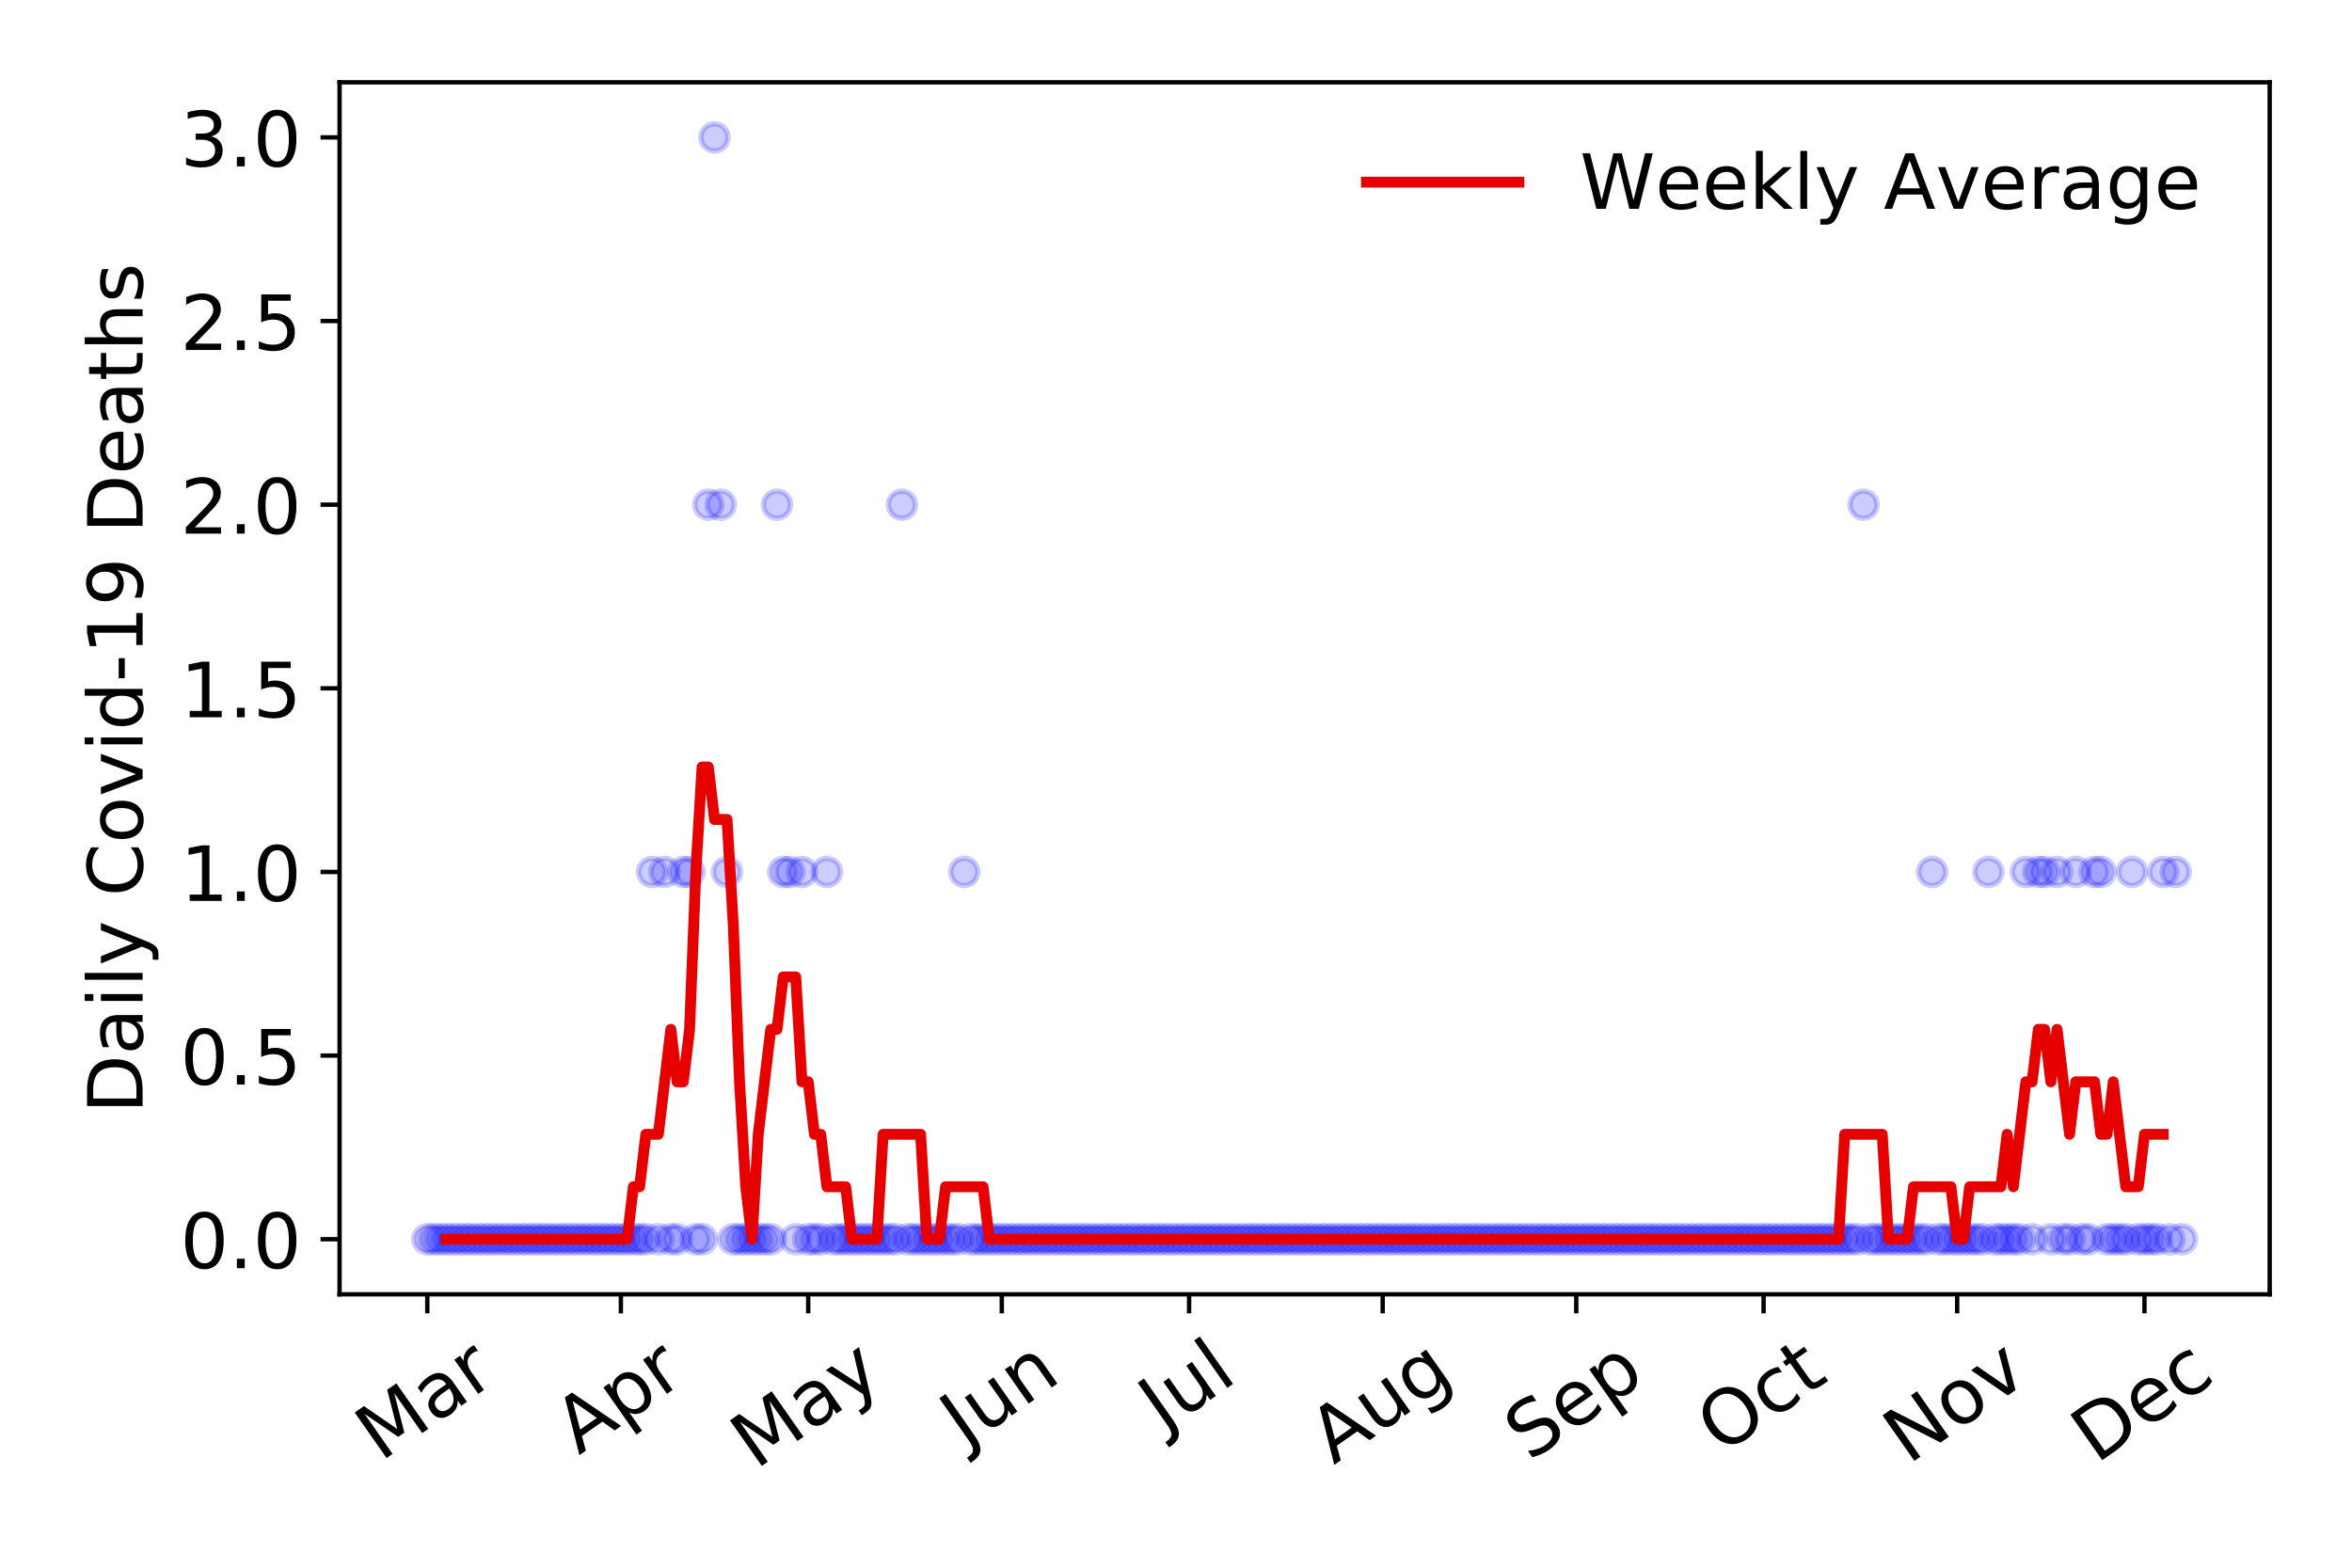 <?xml version="1.0" encoding="utf-8" standalone="no"?>
<!DOCTYPE svg PUBLIC "-//W3C//DTD SVG 1.1//EN"
  "http://www.w3.org/Graphics/SVG/1.1/DTD/svg11.dtd">
<!-- Created with matplotlib (https://matplotlib.org/) -->
<svg height="288pt" version="1.1" viewBox="0 0 432 288" width="432pt" xmlns="http://www.w3.org/2000/svg" xmlns:xlink="http://www.w3.org/1999/xlink">
 <defs>
  <style type="text/css">
*{stroke-linecap:butt;stroke-linejoin:round;}
  </style>
 </defs>
 <g id="figure_1">
  <g id="patch_1">
   <path d="M 0 288 
L 432 288 
L 432 0 
L 0 0 
z
" style="fill:#ffffff;"/>
  </g>
  <g id="axes_1">
   <g id="patch_2">
    <path d="M 62.37 237.778 
L 416.88 237.778 
L 416.88 15.12 
L 62.37 15.12 
z
" style="fill:#ffffff;"/>
   </g>
   <g id="matplotlib.axis_1">
    <g id="xtick_1">
     <g id="line2d_1">
      <defs>
       <path d="M 0 0 
L 0 3.5 
" id="m4634de9669" style="stroke:#000000;stroke-width:0.8;"/>
      </defs>
      <g>
       <use style="stroke:#000000;stroke-width:0.8;" x="78.484" xlink:href="#m4634de9669" y="237.778"/>
      </g>
     </g>
     <g id="text_1">
      <!-- Mar -->
      <defs>
       <path d="M 9.812 72.906 
L 24.516 72.906 
L 43.109 23.297 
L 61.812 72.906 
L 76.516 72.906 
L 76.516 0 
L 66.891 0 
L 66.891 64.016 
L 48.094 14.016 
L 38.188 14.016 
L 19.391 64.016 
L 19.391 0 
L 9.812 0 
z
" id="DejaVuSans-77"/>
       <path d="M 34.281 27.484 
Q 23.391 27.484 19.188 25 
Q 14.984 22.516 14.984 16.5 
Q 14.984 11.719 18.141 8.906 
Q 21.297 6.109 26.703 6.109 
Q 34.188 6.109 38.703 11.406 
Q 43.219 16.703 43.219 25.484 
L 43.219 27.484 
z
M 52.203 31.203 
L 52.203 0 
L 43.219 0 
L 43.219 8.297 
Q 40.141 3.328 35.547 0.953 
Q 30.953 -1.422 24.312 -1.422 
Q 15.922 -1.422 10.953 3.297 
Q 6 8.016 6 15.922 
Q 6 25.141 12.172 29.828 
Q 18.359 34.516 30.609 34.516 
L 43.219 34.516 
L 43.219 35.406 
Q 43.219 41.609 39.141 45 
Q 35.062 48.391 27.688 48.391 
Q 23 48.391 18.547 47.266 
Q 14.109 46.141 10.016 43.891 
L 10.016 52.203 
Q 14.938 54.109 19.578 55.047 
Q 24.219 56 28.609 56 
Q 40.484 56 46.344 49.844 
Q 52.203 43.703 52.203 31.203 
z
" id="DejaVuSans-97"/>
       <path d="M 41.109 46.297 
Q 39.594 47.172 37.812 47.578 
Q 36.031 48 33.891 48 
Q 26.266 48 22.188 43.047 
Q 18.109 38.094 18.109 28.812 
L 18.109 0 
L 9.078 0 
L 9.078 54.688 
L 18.109 54.688 
L 18.109 46.188 
Q 20.953 51.172 25.484 53.578 
Q 30.031 56 36.531 56 
Q 37.453 56 38.578 55.875 
Q 39.703 55.766 41.062 55.516 
z
" id="DejaVuSans-114"/>
      </defs>
      <g transform="translate(69.881 268.643)rotate(-35)scale(0.14 -0.14)">
       <use xlink:href="#DejaVuSans-77"/>
       <use x="86.279" xlink:href="#DejaVuSans-97"/>
       <use x="147.559" xlink:href="#DejaVuSans-114"/>
      </g>
     </g>
    </g>
    <g id="xtick_2">
     <g id="line2d_2">
      <g>
       <use style="stroke:#000000;stroke-width:0.8;" x="114.038" xlink:href="#m4634de9669" y="237.778"/>
      </g>
     </g>
     <g id="text_2">
      <!-- Apr -->
      <defs>
       <path d="M 34.188 63.188 
L 20.797 26.906 
L 47.609 26.906 
z
M 28.609 72.906 
L 39.797 72.906 
L 67.578 0 
L 57.328 0 
L 50.688 18.703 
L 17.828 18.703 
L 11.188 0 
L 0.781 0 
z
" id="DejaVuSans-65"/>
       <path d="M 18.109 8.203 
L 18.109 -20.797 
L 9.078 -20.797 
L 9.078 54.688 
L 18.109 54.688 
L 18.109 46.391 
Q 20.953 51.266 25.266 53.625 
Q 29.594 56 35.594 56 
Q 45.562 56 51.781 48.094 
Q 58.016 40.188 58.016 27.297 
Q 58.016 14.406 51.781 6.484 
Q 45.562 -1.422 35.594 -1.422 
Q 29.594 -1.422 25.266 0.953 
Q 20.953 3.328 18.109 8.203 
z
M 48.688 27.297 
Q 48.688 37.203 44.609 42.844 
Q 40.531 48.484 33.406 48.484 
Q 26.266 48.484 22.188 42.844 
Q 18.109 37.203 18.109 27.297 
Q 18.109 17.391 22.188 11.75 
Q 26.266 6.109 33.406 6.109 
Q 40.531 6.109 44.609 11.75 
Q 48.688 17.391 48.688 27.297 
z
" id="DejaVuSans-112"/>
      </defs>
      <g transform="translate(106.334 267.384)rotate(-35)scale(0.14 -0.14)">
       <use xlink:href="#DejaVuSans-65"/>
       <use x="68.408" xlink:href="#DejaVuSans-112"/>
       <use x="131.885" xlink:href="#DejaVuSans-114"/>
      </g>
     </g>
    </g>
    <g id="xtick_3">
     <g id="line2d_3">
      <g>
       <use style="stroke:#000000;stroke-width:0.8;" x="148.446" xlink:href="#m4634de9669" y="237.778"/>
      </g>
     </g>
     <g id="text_3">
      <!-- May -->
      <defs>
       <path d="M 32.172 -5.078 
Q 28.375 -14.844 24.75 -17.812 
Q 21.141 -20.797 15.094 -20.797 
L 7.906 -20.797 
L 7.906 -13.281 
L 13.188 -13.281 
Q 16.891 -13.281 18.938 -11.516 
Q 21 -9.766 23.484 -3.219 
L 25.094 0.875 
L 2.984 54.688 
L 12.5 54.688 
L 29.594 11.922 
L 46.688 54.688 
L 56.203 54.688 
z
" id="DejaVuSans-121"/>
      </defs>
      <g transform="translate(138.806 270.094)rotate(-35)scale(0.14 -0.14)">
       <use xlink:href="#DejaVuSans-77"/>
       <use x="86.279" xlink:href="#DejaVuSans-97"/>
       <use x="147.559" xlink:href="#DejaVuSans-121"/>
      </g>
     </g>
    </g>
    <g id="xtick_4">
     <g id="line2d_4">
      <g>
       <use style="stroke:#000000;stroke-width:0.8;" x="184" xlink:href="#m4634de9669" y="237.778"/>
      </g>
     </g>
     <g id="text_4">
      <!-- Jun -->
      <defs>
       <path d="M 9.812 72.906 
L 19.672 72.906 
L 19.672 5.078 
Q 19.672 -8.109 14.672 -14.062 
Q 9.672 -20.016 -1.422 -20.016 
L -5.172 -20.016 
L -5.172 -11.719 
L -2.094 -11.719 
Q 4.438 -11.719 7.125 -8.047 
Q 9.812 -4.391 9.812 5.078 
z
" id="DejaVuSans-74"/>
       <path d="M 8.5 21.578 
L 8.5 54.688 
L 17.484 54.688 
L 17.484 21.922 
Q 17.484 14.156 20.5 10.266 
Q 23.531 6.391 29.594 6.391 
Q 36.859 6.391 41.078 11.031 
Q 45.312 15.672 45.312 23.688 
L 45.312 54.688 
L 54.297 54.688 
L 54.297 0 
L 45.312 0 
L 45.312 8.406 
Q 42.047 3.422 37.719 1 
Q 33.406 -1.422 27.688 -1.422 
Q 18.266 -1.422 13.375 4.438 
Q 8.5 10.297 8.5 21.578 
z
M 31.109 56 
z
" id="DejaVuSans-117"/>
       <path d="M 54.891 33.016 
L 54.891 0 
L 45.906 0 
L 45.906 32.719 
Q 45.906 40.484 42.875 44.328 
Q 39.844 48.188 33.797 48.188 
Q 26.516 48.188 22.312 43.547 
Q 18.109 38.922 18.109 30.906 
L 18.109 0 
L 9.078 0 
L 9.078 54.688 
L 18.109 54.688 
L 18.109 46.188 
Q 21.344 51.125 25.703 53.562 
Q 30.078 56 35.797 56 
Q 45.219 56 50.047 50.172 
Q 54.891 44.344 54.891 33.016 
z
" id="DejaVuSans-110"/>
      </defs>
      <g transform="translate(177.256 266.039)rotate(-35)scale(0.14 -0.14)">
       <use xlink:href="#DejaVuSans-74"/>
       <use x="29.492" xlink:href="#DejaVuSans-117"/>
       <use x="92.871" xlink:href="#DejaVuSans-110"/>
      </g>
     </g>
    </g>
    <g id="xtick_5">
     <g id="line2d_5">
      <g>
       <use style="stroke:#000000;stroke-width:0.8;" x="218.407" xlink:href="#m4634de9669" y="237.778"/>
      </g>
     </g>
     <g id="text_5">
      <!-- Jul -->
      <defs>
       <path d="M 9.422 75.984 
L 18.406 75.984 
L 18.406 0 
L 9.422 0 
z
" id="DejaVuSans-108"/>
      </defs>
      <g transform="translate(213.704 263.181)rotate(-35)scale(0.14 -0.14)">
       <use xlink:href="#DejaVuSans-74"/>
       <use x="29.492" xlink:href="#DejaVuSans-117"/>
       <use x="92.871" xlink:href="#DejaVuSans-108"/>
      </g>
     </g>
    </g>
    <g id="xtick_6">
     <g id="line2d_6">
      <g>
       <use style="stroke:#000000;stroke-width:0.8;" x="253.961" xlink:href="#m4634de9669" y="237.778"/>
      </g>
     </g>
     <g id="text_6">
      <!-- Aug -->
      <defs>
       <path d="M 45.406 27.984 
Q 45.406 37.75 41.375 43.109 
Q 37.359 48.484 30.078 48.484 
Q 22.859 48.484 18.828 43.109 
Q 14.797 37.75 14.797 27.984 
Q 14.797 18.266 18.828 12.891 
Q 22.859 7.516 30.078 7.516 
Q 37.359 7.516 41.375 12.891 
Q 45.406 18.266 45.406 27.984 
z
M 54.391 6.781 
Q 54.391 -7.172 48.188 -13.984 
Q 42 -20.797 29.203 -20.797 
Q 24.469 -20.797 20.266 -20.094 
Q 16.062 -19.391 12.109 -17.922 
L 12.109 -9.188 
Q 16.062 -11.328 19.922 -12.344 
Q 23.781 -13.375 27.781 -13.375 
Q 36.625 -13.375 41.016 -8.766 
Q 45.406 -4.156 45.406 5.172 
L 45.406 9.625 
Q 42.625 4.781 38.281 2.391 
Q 33.938 0 27.875 0 
Q 17.828 0 11.672 7.656 
Q 5.516 15.328 5.516 27.984 
Q 5.516 40.672 11.672 48.328 
Q 17.828 56 27.875 56 
Q 33.938 56 38.281 53.609 
Q 42.625 51.219 45.406 46.391 
L 45.406 54.688 
L 54.391 54.688 
z
" id="DejaVuSans-103"/>
      </defs>
      <g transform="translate(244.981 269.172)rotate(-35)scale(0.14 -0.14)">
       <use xlink:href="#DejaVuSans-65"/>
       <use x="68.408" xlink:href="#DejaVuSans-117"/>
       <use x="131.787" xlink:href="#DejaVuSans-103"/>
      </g>
     </g>
    </g>
    <g id="xtick_7">
     <g id="line2d_7">
      <g>
       <use style="stroke:#000000;stroke-width:0.8;" x="289.516" xlink:href="#m4634de9669" y="237.778"/>
      </g>
     </g>
     <g id="text_7">
      <!-- Sep -->
      <defs>
       <path d="M 53.516 70.516 
L 53.516 60.891 
Q 47.906 63.578 42.922 64.891 
Q 37.938 66.219 33.297 66.219 
Q 25.25 66.219 20.875 63.094 
Q 16.5 59.969 16.5 54.203 
Q 16.5 49.359 19.406 46.891 
Q 22.312 44.438 30.422 42.922 
L 36.375 41.703 
Q 47.406 39.594 52.656 34.297 
Q 57.906 29 57.906 20.125 
Q 57.906 9.516 50.797 4.047 
Q 43.703 -1.422 29.984 -1.422 
Q 24.812 -1.422 18.969 -0.25 
Q 13.141 0.922 6.891 3.219 
L 6.891 13.375 
Q 12.891 10.016 18.656 8.297 
Q 24.422 6.594 29.984 6.594 
Q 38.422 6.594 43.016 9.906 
Q 47.609 13.234 47.609 19.391 
Q 47.609 24.75 44.312 27.781 
Q 41.016 30.812 33.5 32.328 
L 27.484 33.5 
Q 16.453 35.688 11.516 40.375 
Q 6.594 45.062 6.594 53.422 
Q 6.594 63.094 13.406 68.656 
Q 20.219 74.219 32.172 74.219 
Q 37.312 74.219 42.625 73.281 
Q 47.953 72.359 53.516 70.516 
z
" id="DejaVuSans-83"/>
       <path d="M 56.203 29.594 
L 56.203 25.203 
L 14.891 25.203 
Q 15.484 15.922 20.484 11.062 
Q 25.484 6.203 34.422 6.203 
Q 39.594 6.203 44.453 7.469 
Q 49.312 8.734 54.109 11.281 
L 54.109 2.781 
Q 49.266 0.734 44.188 -0.344 
Q 39.109 -1.422 33.891 -1.422 
Q 20.797 -1.422 13.156 6.188 
Q 5.516 13.812 5.516 26.812 
Q 5.516 40.234 12.766 48.109 
Q 20.016 56 32.328 56 
Q 43.359 56 49.781 48.891 
Q 56.203 41.797 56.203 29.594 
z
M 47.219 32.234 
Q 47.125 39.594 43.094 43.984 
Q 39.062 48.391 32.422 48.391 
Q 24.906 48.391 20.391 44.141 
Q 15.875 39.891 15.188 32.172 
z
" id="DejaVuSans-101"/>
      </defs>
      <g transform="translate(280.923 268.629)rotate(-35)scale(0.14 -0.14)">
       <use xlink:href="#DejaVuSans-83"/>
       <use x="63.477" xlink:href="#DejaVuSans-101"/>
       <use x="125" xlink:href="#DejaVuSans-112"/>
      </g>
     </g>
    </g>
    <g id="xtick_8">
     <g id="line2d_8">
      <g>
       <use style="stroke:#000000;stroke-width:0.8;" x="323.923" xlink:href="#m4634de9669" y="237.778"/>
      </g>
     </g>
     <g id="text_8">
      <!-- Oct -->
      <defs>
       <path d="M 39.406 66.219 
Q 28.656 66.219 22.328 58.203 
Q 16.016 50.203 16.016 36.375 
Q 16.016 22.609 22.328 14.594 
Q 28.656 6.594 39.406 6.594 
Q 50.141 6.594 56.422 14.594 
Q 62.703 22.609 62.703 36.375 
Q 62.703 50.203 56.422 58.203 
Q 50.141 66.219 39.406 66.219 
z
M 39.406 74.219 
Q 54.734 74.219 63.906 63.938 
Q 73.094 53.656 73.094 36.375 
Q 73.094 19.141 63.906 8.859 
Q 54.734 -1.422 39.406 -1.422 
Q 24.031 -1.422 14.812 8.828 
Q 5.609 19.094 5.609 36.375 
Q 5.609 53.656 14.812 63.938 
Q 24.031 74.219 39.406 74.219 
z
" id="DejaVuSans-79"/>
       <path d="M 48.781 52.594 
L 48.781 44.188 
Q 44.969 46.297 41.141 47.344 
Q 37.312 48.391 33.406 48.391 
Q 24.656 48.391 19.812 42.844 
Q 14.984 37.312 14.984 27.297 
Q 14.984 17.281 19.812 11.734 
Q 24.656 6.203 33.406 6.203 
Q 37.312 6.203 41.141 7.25 
Q 44.969 8.297 48.781 10.406 
L 48.781 2.094 
Q 45.016 0.344 40.984 -0.531 
Q 36.969 -1.422 32.422 -1.422 
Q 20.062 -1.422 12.781 6.344 
Q 5.516 14.109 5.516 27.297 
Q 5.516 40.672 12.859 48.328 
Q 20.219 56 33.016 56 
Q 37.156 56 41.109 55.141 
Q 45.062 54.297 48.781 52.594 
z
" id="DejaVuSans-99"/>
       <path d="M 18.312 70.219 
L 18.312 54.688 
L 36.812 54.688 
L 36.812 47.703 
L 18.312 47.703 
L 18.312 18.016 
Q 18.312 11.328 20.141 9.422 
Q 21.969 7.516 27.594 7.516 
L 36.812 7.516 
L 36.812 0 
L 27.594 0 
Q 17.188 0 13.234 3.875 
Q 9.281 7.766 9.281 18.016 
L 9.281 47.703 
L 2.688 47.703 
L 2.688 54.688 
L 9.281 54.688 
L 9.281 70.219 
z
" id="DejaVuSans-116"/>
      </defs>
      <g transform="translate(316.224 267.377)rotate(-35)scale(0.14 -0.14)">
       <use xlink:href="#DejaVuSans-79"/>
       <use x="78.711" xlink:href="#DejaVuSans-99"/>
       <use x="133.691" xlink:href="#DejaVuSans-116"/>
      </g>
     </g>
    </g>
    <g id="xtick_9">
     <g id="line2d_9">
      <g>
       <use style="stroke:#000000;stroke-width:0.8;" x="359.477" xlink:href="#m4634de9669" y="237.778"/>
      </g>
     </g>
     <g id="text_9">
      <!-- Nov -->
      <defs>
       <path d="M 9.812 72.906 
L 23.094 72.906 
L 55.422 11.922 
L 55.422 72.906 
L 64.984 72.906 
L 64.984 0 
L 51.703 0 
L 19.391 60.984 
L 19.391 0 
L 9.812 0 
z
" id="DejaVuSans-78"/>
       <path d="M 30.609 48.391 
Q 23.391 48.391 19.188 42.75 
Q 14.984 37.109 14.984 27.297 
Q 14.984 17.484 19.156 11.844 
Q 23.344 6.203 30.609 6.203 
Q 37.797 6.203 41.984 11.859 
Q 46.188 17.531 46.188 27.297 
Q 46.188 37.016 41.984 42.703 
Q 37.797 48.391 30.609 48.391 
z
M 30.609 56 
Q 42.328 56 49.016 48.375 
Q 55.719 40.766 55.719 27.297 
Q 55.719 13.875 49.016 6.219 
Q 42.328 -1.422 30.609 -1.422 
Q 18.844 -1.422 12.172 6.219 
Q 5.516 13.875 5.516 27.297 
Q 5.516 40.766 12.172 48.375 
Q 18.844 56 30.609 56 
z
" id="DejaVuSans-111"/>
       <path d="M 2.984 54.688 
L 12.5 54.688 
L 29.594 8.797 
L 46.688 54.688 
L 56.203 54.688 
L 35.688 0 
L 23.484 0 
z
" id="DejaVuSans-118"/>
      </defs>
      <g transform="translate(350.501 269.166)rotate(-35)scale(0.14 -0.14)">
       <use xlink:href="#DejaVuSans-78"/>
       <use x="74.805" xlink:href="#DejaVuSans-111"/>
       <use x="135.986" xlink:href="#DejaVuSans-118"/>
      </g>
     </g>
    </g>
    <g id="xtick_10">
     <g id="line2d_10">
      <g>
       <use style="stroke:#000000;stroke-width:0.8;" x="393.884" xlink:href="#m4634de9669" y="237.778"/>
      </g>
     </g>
     <g id="text_10">
      <!-- Dec -->
      <defs>
       <path d="M 19.672 64.797 
L 19.672 8.109 
L 31.594 8.109 
Q 46.688 8.109 53.688 14.938 
Q 60.688 21.781 60.688 36.531 
Q 60.688 51.172 53.688 57.984 
Q 46.688 64.797 31.594 64.797 
z
M 9.812 72.906 
L 30.078 72.906 
Q 51.266 72.906 61.172 64.094 
Q 71.094 55.281 71.094 36.531 
Q 71.094 17.672 61.125 8.828 
Q 51.172 0 30.078 0 
L 9.812 0 
z
" id="DejaVuSans-68"/>
      </defs>
      <g transform="translate(385.004 269.032)rotate(-35)scale(0.14 -0.14)">
       <use xlink:href="#DejaVuSans-68"/>
       <use x="77.002" xlink:href="#DejaVuSans-101"/>
       <use x="138.525" xlink:href="#DejaVuSans-99"/>
      </g>
     </g>
    </g>
   </g>
   <g id="matplotlib.axis_2">
    <g id="ytick_1">
     <g id="line2d_11">
      <defs>
       <path d="M 0 0 
L -3.5 0 
" id="m553e56d2bc" style="stroke:#000000;stroke-width:0.8;"/>
      </defs>
      <g>
       <use style="stroke:#000000;stroke-width:0.8;" x="62.37" xlink:href="#m553e56d2bc" y="227.657"/>
      </g>
     </g>
     <g id="text_11">
      <!-- 0.0 -->
      <defs>
       <path d="M 31.781 66.406 
Q 24.172 66.406 20.328 58.906 
Q 16.5 51.422 16.5 36.375 
Q 16.5 21.391 20.328 13.891 
Q 24.172 6.391 31.781 6.391 
Q 39.453 6.391 43.281 13.891 
Q 47.125 21.391 47.125 36.375 
Q 47.125 51.422 43.281 58.906 
Q 39.453 66.406 31.781 66.406 
z
M 31.781 74.219 
Q 44.047 74.219 50.516 64.516 
Q 56.984 54.828 56.984 36.375 
Q 56.984 17.969 50.516 8.266 
Q 44.047 -1.422 31.781 -1.422 
Q 19.531 -1.422 13.062 8.266 
Q 6.594 17.969 6.594 36.375 
Q 6.594 54.828 13.062 64.516 
Q 19.531 74.219 31.781 74.219 
z
" id="DejaVuSans-48"/>
       <path d="M 10.688 12.406 
L 21 12.406 
L 21 0 
L 10.688 0 
z
" id="DejaVuSans-46"/>
      </defs>
      <g transform="translate(33.106 232.976)scale(0.14 -0.14)">
       <use xlink:href="#DejaVuSans-48"/>
       <use x="63.623" xlink:href="#DejaVuSans-46"/>
       <use x="95.41" xlink:href="#DejaVuSans-48"/>
      </g>
     </g>
    </g>
    <g id="ytick_2">
     <g id="line2d_12">
      <g>
       <use style="stroke:#000000;stroke-width:0.8;" x="62.37" xlink:href="#m553e56d2bc" y="193.921"/>
      </g>
     </g>
     <g id="text_12">
      <!-- 0.5 -->
      <defs>
       <path d="M 10.797 72.906 
L 49.516 72.906 
L 49.516 64.594 
L 19.828 64.594 
L 19.828 46.734 
Q 21.969 47.469 24.109 47.828 
Q 26.266 48.188 28.422 48.188 
Q 40.625 48.188 47.75 41.5 
Q 54.891 34.812 54.891 23.391 
Q 54.891 11.625 47.562 5.094 
Q 40.234 -1.422 26.906 -1.422 
Q 22.312 -1.422 17.547 -0.641 
Q 12.797 0.141 7.719 1.703 
L 7.719 11.625 
Q 12.109 9.234 16.797 8.062 
Q 21.484 6.891 26.703 6.891 
Q 35.156 6.891 40.078 11.328 
Q 45.016 15.766 45.016 23.391 
Q 45.016 31 40.078 35.438 
Q 35.156 39.891 26.703 39.891 
Q 22.75 39.891 18.812 39.016 
Q 14.891 38.141 10.797 36.281 
z
" id="DejaVuSans-53"/>
      </defs>
      <g transform="translate(33.106 199.24)scale(0.14 -0.14)">
       <use xlink:href="#DejaVuSans-48"/>
       <use x="63.623" xlink:href="#DejaVuSans-46"/>
       <use x="95.41" xlink:href="#DejaVuSans-53"/>
      </g>
     </g>
    </g>
    <g id="ytick_3">
     <g id="line2d_13">
      <g>
       <use style="stroke:#000000;stroke-width:0.8;" x="62.37" xlink:href="#m553e56d2bc" y="160.185"/>
      </g>
     </g>
     <g id="text_13">
      <!-- 1.0 -->
      <defs>
       <path d="M 12.406 8.297 
L 28.516 8.297 
L 28.516 63.922 
L 10.984 60.406 
L 10.984 69.391 
L 28.422 72.906 
L 38.281 72.906 
L 38.281 8.297 
L 54.391 8.297 
L 54.391 0 
L 12.406 0 
z
" id="DejaVuSans-49"/>
      </defs>
      <g transform="translate(33.106 165.504)scale(0.14 -0.14)">
       <use xlink:href="#DejaVuSans-49"/>
       <use x="63.623" xlink:href="#DejaVuSans-46"/>
       <use x="95.41" xlink:href="#DejaVuSans-48"/>
      </g>
     </g>
    </g>
    <g id="ytick_4">
     <g id="line2d_14">
      <g>
       <use style="stroke:#000000;stroke-width:0.8;" x="62.37" xlink:href="#m553e56d2bc" y="126.449"/>
      </g>
     </g>
     <g id="text_14">
      <!-- 1.5 -->
      <g transform="translate(33.106 131.768)scale(0.14 -0.14)">
       <use xlink:href="#DejaVuSans-49"/>
       <use x="63.623" xlink:href="#DejaVuSans-46"/>
       <use x="95.41" xlink:href="#DejaVuSans-53"/>
      </g>
     </g>
    </g>
    <g id="ytick_5">
     <g id="line2d_15">
      <g>
       <use style="stroke:#000000;stroke-width:0.8;" x="62.37" xlink:href="#m553e56d2bc" y="92.713"/>
      </g>
     </g>
     <g id="text_15">
      <!-- 2.0 -->
      <defs>
       <path d="M 19.188 8.297 
L 53.609 8.297 
L 53.609 0 
L 7.328 0 
L 7.328 8.297 
Q 12.938 14.109 22.625 23.891 
Q 32.328 33.688 34.812 36.531 
Q 39.547 41.844 41.422 45.531 
Q 43.312 49.219 43.312 52.781 
Q 43.312 58.594 39.234 62.25 
Q 35.156 65.922 28.609 65.922 
Q 23.969 65.922 18.812 64.312 
Q 13.672 62.703 7.812 59.422 
L 7.812 69.391 
Q 13.766 71.781 18.938 73 
Q 24.125 74.219 28.422 74.219 
Q 39.75 74.219 46.484 68.547 
Q 53.219 62.891 53.219 53.422 
Q 53.219 48.922 51.531 44.891 
Q 49.859 40.875 45.406 35.406 
Q 44.188 33.984 37.641 27.219 
Q 31.109 20.453 19.188 8.297 
z
" id="DejaVuSans-50"/>
      </defs>
      <g transform="translate(33.106 98.032)scale(0.14 -0.14)">
       <use xlink:href="#DejaVuSans-50"/>
       <use x="63.623" xlink:href="#DejaVuSans-46"/>
       <use x="95.41" xlink:href="#DejaVuSans-48"/>
      </g>
     </g>
    </g>
    <g id="ytick_6">
     <g id="line2d_16">
      <g>
       <use style="stroke:#000000;stroke-width:0.8;" x="62.37" xlink:href="#m553e56d2bc" y="58.977"/>
      </g>
     </g>
     <g id="text_16">
      <!-- 2.5 -->
      <g transform="translate(33.106 64.296)scale(0.14 -0.14)">
       <use xlink:href="#DejaVuSans-50"/>
       <use x="63.623" xlink:href="#DejaVuSans-46"/>
       <use x="95.41" xlink:href="#DejaVuSans-53"/>
      </g>
     </g>
    </g>
    <g id="ytick_7">
     <g id="line2d_17">
      <g>
       <use style="stroke:#000000;stroke-width:0.8;" x="62.37" xlink:href="#m553e56d2bc" y="25.241"/>
      </g>
     </g>
     <g id="text_17">
      <!-- 3.0 -->
      <defs>
       <path d="M 40.578 39.312 
Q 47.656 37.797 51.625 33 
Q 55.609 28.219 55.609 21.188 
Q 55.609 10.406 48.188 4.484 
Q 40.766 -1.422 27.094 -1.422 
Q 22.516 -1.422 17.656 -0.516 
Q 12.797 0.391 7.625 2.203 
L 7.625 11.719 
Q 11.719 9.328 16.594 8.109 
Q 21.484 6.891 26.812 6.891 
Q 36.078 6.891 40.938 10.547 
Q 45.797 14.203 45.797 21.188 
Q 45.797 27.641 41.281 31.266 
Q 36.766 34.906 28.719 34.906 
L 20.219 34.906 
L 20.219 43.016 
L 29.109 43.016 
Q 36.375 43.016 40.234 45.922 
Q 44.094 48.828 44.094 54.297 
Q 44.094 59.906 40.109 62.906 
Q 36.141 65.922 28.719 65.922 
Q 24.656 65.922 20.016 65.031 
Q 15.375 64.156 9.812 62.312 
L 9.812 71.094 
Q 15.438 72.656 20.344 73.438 
Q 25.25 74.219 29.594 74.219 
Q 40.828 74.219 47.359 69.109 
Q 53.906 64.016 53.906 55.328 
Q 53.906 49.266 50.438 45.094 
Q 46.969 40.922 40.578 39.312 
z
" id="DejaVuSans-51"/>
      </defs>
      <g transform="translate(33.106 30.56)scale(0.14 -0.14)">
       <use xlink:href="#DejaVuSans-51"/>
       <use x="63.623" xlink:href="#DejaVuSans-46"/>
       <use x="95.41" xlink:href="#DejaVuSans-48"/>
      </g>
     </g>
    </g>
    <g id="text_18">
     <!-- Daily Covid-19 Deaths -->
     <defs>
      <path d="M 9.422 54.688 
L 18.406 54.688 
L 18.406 0 
L 9.422 0 
z
M 9.422 75.984 
L 18.406 75.984 
L 18.406 64.594 
L 9.422 64.594 
z
" id="DejaVuSans-105"/>
      <path id="DejaVuSans-32"/>
      <path d="M 64.406 67.281 
L 64.406 56.891 
Q 59.422 61.531 53.781 63.812 
Q 48.141 66.109 41.797 66.109 
Q 29.297 66.109 22.656 58.469 
Q 16.016 50.828 16.016 36.375 
Q 16.016 21.969 22.656 14.328 
Q 29.297 6.688 41.797 6.688 
Q 48.141 6.688 53.781 8.984 
Q 59.422 11.281 64.406 15.922 
L 64.406 5.609 
Q 59.234 2.094 53.438 0.328 
Q 47.656 -1.422 41.219 -1.422 
Q 24.656 -1.422 15.125 8.703 
Q 5.609 18.844 5.609 36.375 
Q 5.609 53.953 15.125 64.078 
Q 24.656 74.219 41.219 74.219 
Q 47.75 74.219 53.531 72.484 
Q 59.328 70.75 64.406 67.281 
z
" id="DejaVuSans-67"/>
      <path d="M 45.406 46.391 
L 45.406 75.984 
L 54.391 75.984 
L 54.391 0 
L 45.406 0 
L 45.406 8.203 
Q 42.578 3.328 38.25 0.953 
Q 33.938 -1.422 27.875 -1.422 
Q 17.969 -1.422 11.734 6.484 
Q 5.516 14.406 5.516 27.297 
Q 5.516 40.188 11.734 48.094 
Q 17.969 56 27.875 56 
Q 33.938 56 38.25 53.625 
Q 42.578 51.266 45.406 46.391 
z
M 14.797 27.297 
Q 14.797 17.391 18.875 11.75 
Q 22.953 6.109 30.078 6.109 
Q 37.203 6.109 41.297 11.75 
Q 45.406 17.391 45.406 27.297 
Q 45.406 37.203 41.297 42.844 
Q 37.203 48.484 30.078 48.484 
Q 22.953 48.484 18.875 42.844 
Q 14.797 37.203 14.797 27.297 
z
" id="DejaVuSans-100"/>
      <path d="M 4.891 31.391 
L 31.203 31.391 
L 31.203 23.391 
L 4.891 23.391 
z
" id="DejaVuSans-45"/>
      <path d="M 10.984 1.516 
L 10.984 10.5 
Q 14.703 8.734 18.5 7.812 
Q 22.312 6.891 25.984 6.891 
Q 35.75 6.891 40.891 13.453 
Q 46.047 20.016 46.781 33.406 
Q 43.953 29.203 39.594 26.953 
Q 35.25 24.703 29.984 24.703 
Q 19.047 24.703 12.672 31.312 
Q 6.297 37.938 6.297 49.422 
Q 6.297 60.641 12.938 67.422 
Q 19.578 74.219 30.609 74.219 
Q 43.266 74.219 49.922 64.516 
Q 56.594 54.828 56.594 36.375 
Q 56.594 19.141 48.406 8.859 
Q 40.234 -1.422 26.422 -1.422 
Q 22.703 -1.422 18.891 -0.688 
Q 15.094 0.047 10.984 1.516 
z
M 30.609 32.422 
Q 37.25 32.422 41.125 36.953 
Q 45.016 41.5 45.016 49.422 
Q 45.016 57.281 41.125 61.844 
Q 37.25 66.406 30.609 66.406 
Q 23.969 66.406 20.094 61.844 
Q 16.219 57.281 16.219 49.422 
Q 16.219 41.5 20.094 36.953 
Q 23.969 32.422 30.609 32.422 
z
" id="DejaVuSans-57"/>
      <path d="M 54.891 33.016 
L 54.891 0 
L 45.906 0 
L 45.906 32.719 
Q 45.906 40.484 42.875 44.328 
Q 39.844 48.188 33.797 48.188 
Q 26.516 48.188 22.312 43.547 
Q 18.109 38.922 18.109 30.906 
L 18.109 0 
L 9.078 0 
L 9.078 75.984 
L 18.109 75.984 
L 18.109 46.188 
Q 21.344 51.125 25.703 53.562 
Q 30.078 56 35.797 56 
Q 45.219 56 50.047 50.172 
Q 54.891 44.344 54.891 33.016 
z
" id="DejaVuSans-104"/>
      <path d="M 44.281 53.078 
L 44.281 44.578 
Q 40.484 46.531 36.375 47.5 
Q 32.281 48.484 27.875 48.484 
Q 21.188 48.484 17.844 46.438 
Q 14.5 44.391 14.5 40.281 
Q 14.5 37.156 16.891 35.375 
Q 19.281 33.594 26.516 31.984 
L 29.594 31.297 
Q 39.156 29.25 43.188 25.516 
Q 47.219 21.781 47.219 15.094 
Q 47.219 7.469 41.188 3.016 
Q 35.156 -1.422 24.609 -1.422 
Q 20.219 -1.422 15.453 -0.562 
Q 10.688 0.297 5.422 2 
L 5.422 11.281 
Q 10.406 8.688 15.234 7.391 
Q 20.062 6.109 24.812 6.109 
Q 31.156 6.109 34.562 8.281 
Q 37.984 10.453 37.984 14.406 
Q 37.984 18.062 35.516 20.016 
Q 33.062 21.969 24.703 23.781 
L 21.578 24.516 
Q 13.234 26.266 9.516 29.906 
Q 5.812 33.547 5.812 39.891 
Q 5.812 47.609 11.281 51.797 
Q 16.75 56 26.812 56 
Q 31.781 56 36.172 55.266 
Q 40.578 54.547 44.281 53.078 
z
" id="DejaVuSans-115"/>
     </defs>
     <g transform="translate(26.194 204.56)rotate(-90)scale(0.14 -0.14)">
      <use xlink:href="#DejaVuSans-68"/>
      <use x="77.002" xlink:href="#DejaVuSans-97"/>
      <use x="138.281" xlink:href="#DejaVuSans-105"/>
      <use x="166.064" xlink:href="#DejaVuSans-108"/>
      <use x="193.848" xlink:href="#DejaVuSans-121"/>
      <use x="253.027" xlink:href="#DejaVuSans-32"/>
      <use x="284.814" xlink:href="#DejaVuSans-67"/>
      <use x="354.639" xlink:href="#DejaVuSans-111"/>
      <use x="415.82" xlink:href="#DejaVuSans-118"/>
      <use x="475" xlink:href="#DejaVuSans-105"/>
      <use x="502.783" xlink:href="#DejaVuSans-100"/>
      <use x="566.26" xlink:href="#DejaVuSans-45"/>
      <use x="602.344" xlink:href="#DejaVuSans-49"/>
      <use x="665.967" xlink:href="#DejaVuSans-57"/>
      <use x="729.59" xlink:href="#DejaVuSans-32"/>
      <use x="761.377" xlink:href="#DejaVuSans-68"/>
      <use x="838.379" xlink:href="#DejaVuSans-101"/>
      <use x="899.902" xlink:href="#DejaVuSans-97"/>
      <use x="961.182" xlink:href="#DejaVuSans-116"/>
      <use x="1000.391" xlink:href="#DejaVuSans-104"/>
      <use x="1063.77" xlink:href="#DejaVuSans-115"/>
     </g>
    </g>
   </g>
   <g id="line2d_18">
    <defs>
     <path d="M 0 2.5 
C 0.663 2.5 1.299 2.237 1.768 1.768 
C 2.237 1.299 2.5 0.663 2.5 0 
C 2.5 -0.663 2.237 -1.299 1.768 -1.768 
C 1.299 -2.237 0.663 -2.5 0 -2.5 
C -0.663 -2.5 -1.299 -2.237 -1.768 -1.768 
C -2.237 -1.299 -2.5 -0.663 -2.5 0 
C -2.5 0.663 -2.237 1.299 -1.768 1.768 
C -1.299 2.237 -0.663 2.5 0 2.5 
z
" id="m610b105be4" style="stroke:#0000ff;stroke-opacity:0.2;"/>
    </defs>
    <g clip-path="url(#p4ece8c44c5)">
     <use style="fill:#0000ff;fill-opacity:0.2;stroke:#0000ff;stroke-opacity:0.2;" x="78.484" xlink:href="#m610b105be4" y="227.657"/>
     <use style="fill:#0000ff;fill-opacity:0.2;stroke:#0000ff;stroke-opacity:0.2;" x="79.631" xlink:href="#m610b105be4" y="227.657"/>
     <use style="fill:#0000ff;fill-opacity:0.2;stroke:#0000ff;stroke-opacity:0.2;" x="80.778" xlink:href="#m610b105be4" y="227.657"/>
     <use style="fill:#0000ff;fill-opacity:0.2;stroke:#0000ff;stroke-opacity:0.2;" x="81.925" xlink:href="#m610b105be4" y="227.657"/>
     <use style="fill:#0000ff;fill-opacity:0.2;stroke:#0000ff;stroke-opacity:0.2;" x="83.072" xlink:href="#m610b105be4" y="227.657"/>
     <use style="fill:#0000ff;fill-opacity:0.2;stroke:#0000ff;stroke-opacity:0.2;" x="84.219" xlink:href="#m610b105be4" y="227.657"/>
     <use style="fill:#0000ff;fill-opacity:0.2;stroke:#0000ff;stroke-opacity:0.2;" x="85.366" xlink:href="#m610b105be4" y="227.657"/>
     <use style="fill:#0000ff;fill-opacity:0.2;stroke:#0000ff;stroke-opacity:0.2;" x="86.512" xlink:href="#m610b105be4" y="227.657"/>
     <use style="fill:#0000ff;fill-opacity:0.2;stroke:#0000ff;stroke-opacity:0.2;" x="87.659" xlink:href="#m610b105be4" y="227.657"/>
     <use style="fill:#0000ff;fill-opacity:0.2;stroke:#0000ff;stroke-opacity:0.2;" x="88.806" xlink:href="#m610b105be4" y="227.657"/>
     <use style="fill:#0000ff;fill-opacity:0.2;stroke:#0000ff;stroke-opacity:0.2;" x="89.953" xlink:href="#m610b105be4" y="227.657"/>
     <use style="fill:#0000ff;fill-opacity:0.2;stroke:#0000ff;stroke-opacity:0.2;" x="91.1" xlink:href="#m610b105be4" y="227.657"/>
     <use style="fill:#0000ff;fill-opacity:0.2;stroke:#0000ff;stroke-opacity:0.2;" x="92.247" xlink:href="#m610b105be4" y="227.657"/>
     <use style="fill:#0000ff;fill-opacity:0.2;stroke:#0000ff;stroke-opacity:0.2;" x="93.394" xlink:href="#m610b105be4" y="227.657"/>
     <use style="fill:#0000ff;fill-opacity:0.2;stroke:#0000ff;stroke-opacity:0.2;" x="94.541" xlink:href="#m610b105be4" y="227.657"/>
     <use style="fill:#0000ff;fill-opacity:0.2;stroke:#0000ff;stroke-opacity:0.2;" x="95.688" xlink:href="#m610b105be4" y="227.657"/>
     <use style="fill:#0000ff;fill-opacity:0.2;stroke:#0000ff;stroke-opacity:0.2;" x="96.835" xlink:href="#m610b105be4" y="227.657"/>
     <use style="fill:#0000ff;fill-opacity:0.2;stroke:#0000ff;stroke-opacity:0.2;" x="97.982" xlink:href="#m610b105be4" y="227.657"/>
     <use style="fill:#0000ff;fill-opacity:0.2;stroke:#0000ff;stroke-opacity:0.2;" x="99.128" xlink:href="#m610b105be4" y="227.657"/>
     <use style="fill:#0000ff;fill-opacity:0.2;stroke:#0000ff;stroke-opacity:0.2;" x="100.275" xlink:href="#m610b105be4" y="227.657"/>
     <use style="fill:#0000ff;fill-opacity:0.2;stroke:#0000ff;stroke-opacity:0.2;" x="101.422" xlink:href="#m610b105be4" y="227.657"/>
     <use style="fill:#0000ff;fill-opacity:0.2;stroke:#0000ff;stroke-opacity:0.2;" x="102.569" xlink:href="#m610b105be4" y="227.657"/>
     <use style="fill:#0000ff;fill-opacity:0.2;stroke:#0000ff;stroke-opacity:0.2;" x="103.716" xlink:href="#m610b105be4" y="227.657"/>
     <use style="fill:#0000ff;fill-opacity:0.2;stroke:#0000ff;stroke-opacity:0.2;" x="104.863" xlink:href="#m610b105be4" y="227.657"/>
     <use style="fill:#0000ff;fill-opacity:0.2;stroke:#0000ff;stroke-opacity:0.2;" x="106.01" xlink:href="#m610b105be4" y="227.657"/>
     <use style="fill:#0000ff;fill-opacity:0.2;stroke:#0000ff;stroke-opacity:0.2;" x="107.157" xlink:href="#m610b105be4" y="227.657"/>
     <use style="fill:#0000ff;fill-opacity:0.2;stroke:#0000ff;stroke-opacity:0.2;" x="108.304" xlink:href="#m610b105be4" y="227.657"/>
     <use style="fill:#0000ff;fill-opacity:0.2;stroke:#0000ff;stroke-opacity:0.2;" x="109.451" xlink:href="#m610b105be4" y="227.657"/>
     <use style="fill:#0000ff;fill-opacity:0.2;stroke:#0000ff;stroke-opacity:0.2;" x="110.598" xlink:href="#m610b105be4" y="227.657"/>
     <use style="fill:#0000ff;fill-opacity:0.2;stroke:#0000ff;stroke-opacity:0.2;" x="111.744" xlink:href="#m610b105be4" y="227.657"/>
     <use style="fill:#0000ff;fill-opacity:0.2;stroke:#0000ff;stroke-opacity:0.2;" x="112.891" xlink:href="#m610b105be4" y="227.657"/>
     <use style="fill:#0000ff;fill-opacity:0.2;stroke:#0000ff;stroke-opacity:0.2;" x="114.038" xlink:href="#m610b105be4" y="227.657"/>
     <use style="fill:#0000ff;fill-opacity:0.2;stroke:#0000ff;stroke-opacity:0.2;" x="115.185" xlink:href="#m610b105be4" y="227.657"/>
     <use style="fill:#0000ff;fill-opacity:0.2;stroke:#0000ff;stroke-opacity:0.2;" x="116.332" xlink:href="#m610b105be4" y="227.657"/>
     <use style="fill:#0000ff;fill-opacity:0.2;stroke:#0000ff;stroke-opacity:0.2;" x="117.479" xlink:href="#m610b105be4" y="227.657"/>
     <use style="fill:#0000ff;fill-opacity:0.2;stroke:#0000ff;stroke-opacity:0.2;" x="118.626" xlink:href="#m610b105be4" y="227.657"/>
     <use style="fill:#0000ff;fill-opacity:0.2;stroke:#0000ff;stroke-opacity:0.2;" x="119.773" xlink:href="#m610b105be4" y="160.185"/>
     <use style="fill:#0000ff;fill-opacity:0.2;stroke:#0000ff;stroke-opacity:0.2;" x="120.92" xlink:href="#m610b105be4" y="227.657"/>
     <use style="fill:#0000ff;fill-opacity:0.2;stroke:#0000ff;stroke-opacity:0.2;" x="122.067" xlink:href="#m610b105be4" y="160.185"/>
     <use style="fill:#0000ff;fill-opacity:0.2;stroke:#0000ff;stroke-opacity:0.2;" x="123.214" xlink:href="#m610b105be4" y="227.657"/>
     <use style="fill:#0000ff;fill-opacity:0.2;stroke:#0000ff;stroke-opacity:0.2;" x="124.361" xlink:href="#m610b105be4" y="227.657"/>
     <use style="fill:#0000ff;fill-opacity:0.2;stroke:#0000ff;stroke-opacity:0.2;" x="125.507" xlink:href="#m610b105be4" y="160.185"/>
     <use style="fill:#0000ff;fill-opacity:0.2;stroke:#0000ff;stroke-opacity:0.2;" x="126.654" xlink:href="#m610b105be4" y="160.185"/>
     <use style="fill:#0000ff;fill-opacity:0.2;stroke:#0000ff;stroke-opacity:0.2;" x="127.801" xlink:href="#m610b105be4" y="227.657"/>
     <use style="fill:#0000ff;fill-opacity:0.2;stroke:#0000ff;stroke-opacity:0.2;" x="128.948" xlink:href="#m610b105be4" y="227.657"/>
     <use style="fill:#0000ff;fill-opacity:0.2;stroke:#0000ff;stroke-opacity:0.2;" x="130.095" xlink:href="#m610b105be4" y="92.713"/>
     <use style="fill:#0000ff;fill-opacity:0.2;stroke:#0000ff;stroke-opacity:0.2;" x="131.242" xlink:href="#m610b105be4" y="25.241"/>
     <use style="fill:#0000ff;fill-opacity:0.2;stroke:#0000ff;stroke-opacity:0.2;" x="132.389" xlink:href="#m610b105be4" y="92.713"/>
     <use style="fill:#0000ff;fill-opacity:0.2;stroke:#0000ff;stroke-opacity:0.2;" x="133.536" xlink:href="#m610b105be4" y="160.185"/>
     <use style="fill:#0000ff;fill-opacity:0.2;stroke:#0000ff;stroke-opacity:0.2;" x="134.683" xlink:href="#m610b105be4" y="227.657"/>
     <use style="fill:#0000ff;fill-opacity:0.2;stroke:#0000ff;stroke-opacity:0.2;" x="135.83" xlink:href="#m610b105be4" y="227.657"/>
     <use style="fill:#0000ff;fill-opacity:0.2;stroke:#0000ff;stroke-opacity:0.2;" x="136.977" xlink:href="#m610b105be4" y="227.657"/>
     <use style="fill:#0000ff;fill-opacity:0.2;stroke:#0000ff;stroke-opacity:0.2;" x="138.123" xlink:href="#m610b105be4" y="227.657"/>
     <use style="fill:#0000ff;fill-opacity:0.2;stroke:#0000ff;stroke-opacity:0.2;" x="139.27" xlink:href="#m610b105be4" y="227.657"/>
     <use style="fill:#0000ff;fill-opacity:0.2;stroke:#0000ff;stroke-opacity:0.2;" x="140.417" xlink:href="#m610b105be4" y="227.657"/>
     <use style="fill:#0000ff;fill-opacity:0.2;stroke:#0000ff;stroke-opacity:0.2;" x="141.564" xlink:href="#m610b105be4" y="227.657"/>
     <use style="fill:#0000ff;fill-opacity:0.2;stroke:#0000ff;stroke-opacity:0.2;" x="142.711" xlink:href="#m610b105be4" y="92.713"/>
     <use style="fill:#0000ff;fill-opacity:0.2;stroke:#0000ff;stroke-opacity:0.2;" x="143.858" xlink:href="#m610b105be4" y="160.185"/>
     <use style="fill:#0000ff;fill-opacity:0.2;stroke:#0000ff;stroke-opacity:0.2;" x="145.005" xlink:href="#m610b105be4" y="160.185"/>
     <use style="fill:#0000ff;fill-opacity:0.2;stroke:#0000ff;stroke-opacity:0.2;" x="146.152" xlink:href="#m610b105be4" y="227.657"/>
     <use style="fill:#0000ff;fill-opacity:0.2;stroke:#0000ff;stroke-opacity:0.2;" x="147.299" xlink:href="#m610b105be4" y="160.185"/>
     <use style="fill:#0000ff;fill-opacity:0.2;stroke:#0000ff;stroke-opacity:0.2;" x="148.446" xlink:href="#m610b105be4" y="227.657"/>
     <use style="fill:#0000ff;fill-opacity:0.2;stroke:#0000ff;stroke-opacity:0.2;" x="149.593" xlink:href="#m610b105be4" y="227.657"/>
     <use style="fill:#0000ff;fill-opacity:0.2;stroke:#0000ff;stroke-opacity:0.2;" x="150.739" xlink:href="#m610b105be4" y="227.657"/>
     <use style="fill:#0000ff;fill-opacity:0.2;stroke:#0000ff;stroke-opacity:0.2;" x="151.886" xlink:href="#m610b105be4" y="160.185"/>
     <use style="fill:#0000ff;fill-opacity:0.2;stroke:#0000ff;stroke-opacity:0.2;" x="153.033" xlink:href="#m610b105be4" y="227.657"/>
     <use style="fill:#0000ff;fill-opacity:0.2;stroke:#0000ff;stroke-opacity:0.2;" x="154.18" xlink:href="#m610b105be4" y="227.657"/>
     <use style="fill:#0000ff;fill-opacity:0.2;stroke:#0000ff;stroke-opacity:0.2;" x="155.327" xlink:href="#m610b105be4" y="227.657"/>
     <use style="fill:#0000ff;fill-opacity:0.2;stroke:#0000ff;stroke-opacity:0.2;" x="156.474" xlink:href="#m610b105be4" y="227.657"/>
     <use style="fill:#0000ff;fill-opacity:0.2;stroke:#0000ff;stroke-opacity:0.2;" x="157.621" xlink:href="#m610b105be4" y="227.657"/>
     <use style="fill:#0000ff;fill-opacity:0.2;stroke:#0000ff;stroke-opacity:0.2;" x="158.768" xlink:href="#m610b105be4" y="227.657"/>
     <use style="fill:#0000ff;fill-opacity:0.2;stroke:#0000ff;stroke-opacity:0.2;" x="159.915" xlink:href="#m610b105be4" y="227.657"/>
     <use style="fill:#0000ff;fill-opacity:0.2;stroke:#0000ff;stroke-opacity:0.2;" x="161.062" xlink:href="#m610b105be4" y="227.657"/>
     <use style="fill:#0000ff;fill-opacity:0.2;stroke:#0000ff;stroke-opacity:0.2;" x="162.209" xlink:href="#m610b105be4" y="227.657"/>
     <use style="fill:#0000ff;fill-opacity:0.2;stroke:#0000ff;stroke-opacity:0.2;" x="163.355" xlink:href="#m610b105be4" y="227.657"/>
     <use style="fill:#0000ff;fill-opacity:0.2;stroke:#0000ff;stroke-opacity:0.2;" x="164.502" xlink:href="#m610b105be4" y="227.657"/>
     <use style="fill:#0000ff;fill-opacity:0.2;stroke:#0000ff;stroke-opacity:0.2;" x="165.649" xlink:href="#m610b105be4" y="92.713"/>
     <use style="fill:#0000ff;fill-opacity:0.2;stroke:#0000ff;stroke-opacity:0.2;" x="166.796" xlink:href="#m610b105be4" y="227.657"/>
     <use style="fill:#0000ff;fill-opacity:0.2;stroke:#0000ff;stroke-opacity:0.2;" x="167.943" xlink:href="#m610b105be4" y="227.657"/>
     <use style="fill:#0000ff;fill-opacity:0.2;stroke:#0000ff;stroke-opacity:0.2;" x="169.09" xlink:href="#m610b105be4" y="227.657"/>
     <use style="fill:#0000ff;fill-opacity:0.2;stroke:#0000ff;stroke-opacity:0.2;" x="170.237" xlink:href="#m610b105be4" y="227.657"/>
     <use style="fill:#0000ff;fill-opacity:0.2;stroke:#0000ff;stroke-opacity:0.2;" x="171.384" xlink:href="#m610b105be4" y="227.657"/>
     <use style="fill:#0000ff;fill-opacity:0.2;stroke:#0000ff;stroke-opacity:0.2;" x="172.531" xlink:href="#m610b105be4" y="227.657"/>
     <use style="fill:#0000ff;fill-opacity:0.2;stroke:#0000ff;stroke-opacity:0.2;" x="173.678" xlink:href="#m610b105be4" y="227.657"/>
     <use style="fill:#0000ff;fill-opacity:0.2;stroke:#0000ff;stroke-opacity:0.2;" x="174.825" xlink:href="#m610b105be4" y="227.657"/>
     <use style="fill:#0000ff;fill-opacity:0.2;stroke:#0000ff;stroke-opacity:0.2;" x="175.971" xlink:href="#m610b105be4" y="227.657"/>
     <use style="fill:#0000ff;fill-opacity:0.2;stroke:#0000ff;stroke-opacity:0.2;" x="177.118" xlink:href="#m610b105be4" y="160.185"/>
     <use style="fill:#0000ff;fill-opacity:0.2;stroke:#0000ff;stroke-opacity:0.2;" x="178.265" xlink:href="#m610b105be4" y="227.657"/>
     <use style="fill:#0000ff;fill-opacity:0.2;stroke:#0000ff;stroke-opacity:0.2;" x="179.412" xlink:href="#m610b105be4" y="227.657"/>
     <use style="fill:#0000ff;fill-opacity:0.2;stroke:#0000ff;stroke-opacity:0.2;" x="180.559" xlink:href="#m610b105be4" y="227.657"/>
     <use style="fill:#0000ff;fill-opacity:0.2;stroke:#0000ff;stroke-opacity:0.2;" x="181.706" xlink:href="#m610b105be4" y="227.657"/>
     <use style="fill:#0000ff;fill-opacity:0.2;stroke:#0000ff;stroke-opacity:0.2;" x="182.853" xlink:href="#m610b105be4" y="227.657"/>
     <use style="fill:#0000ff;fill-opacity:0.2;stroke:#0000ff;stroke-opacity:0.2;" x="184" xlink:href="#m610b105be4" y="227.657"/>
     <use style="fill:#0000ff;fill-opacity:0.2;stroke:#0000ff;stroke-opacity:0.2;" x="185.147" xlink:href="#m610b105be4" y="227.657"/>
     <use style="fill:#0000ff;fill-opacity:0.2;stroke:#0000ff;stroke-opacity:0.2;" x="186.294" xlink:href="#m610b105be4" y="227.657"/>
     <use style="fill:#0000ff;fill-opacity:0.2;stroke:#0000ff;stroke-opacity:0.2;" x="187.441" xlink:href="#m610b105be4" y="227.657"/>
     <use style="fill:#0000ff;fill-opacity:0.2;stroke:#0000ff;stroke-opacity:0.2;" x="188.587" xlink:href="#m610b105be4" y="227.657"/>
     <use style="fill:#0000ff;fill-opacity:0.2;stroke:#0000ff;stroke-opacity:0.2;" x="189.734" xlink:href="#m610b105be4" y="227.657"/>
     <use style="fill:#0000ff;fill-opacity:0.2;stroke:#0000ff;stroke-opacity:0.2;" x="190.881" xlink:href="#m610b105be4" y="227.657"/>
     <use style="fill:#0000ff;fill-opacity:0.2;stroke:#0000ff;stroke-opacity:0.2;" x="192.028" xlink:href="#m610b105be4" y="227.657"/>
     <use style="fill:#0000ff;fill-opacity:0.2;stroke:#0000ff;stroke-opacity:0.2;" x="193.175" xlink:href="#m610b105be4" y="227.657"/>
     <use style="fill:#0000ff;fill-opacity:0.2;stroke:#0000ff;stroke-opacity:0.2;" x="194.322" xlink:href="#m610b105be4" y="227.657"/>
     <use style="fill:#0000ff;fill-opacity:0.2;stroke:#0000ff;stroke-opacity:0.2;" x="195.469" xlink:href="#m610b105be4" y="227.657"/>
     <use style="fill:#0000ff;fill-opacity:0.2;stroke:#0000ff;stroke-opacity:0.2;" x="196.616" xlink:href="#m610b105be4" y="227.657"/>
     <use style="fill:#0000ff;fill-opacity:0.2;stroke:#0000ff;stroke-opacity:0.2;" x="197.763" xlink:href="#m610b105be4" y="227.657"/>
     <use style="fill:#0000ff;fill-opacity:0.2;stroke:#0000ff;stroke-opacity:0.2;" x="198.91" xlink:href="#m610b105be4" y="227.657"/>
     <use style="fill:#0000ff;fill-opacity:0.2;stroke:#0000ff;stroke-opacity:0.2;" x="200.057" xlink:href="#m610b105be4" y="227.657"/>
     <use style="fill:#0000ff;fill-opacity:0.2;stroke:#0000ff;stroke-opacity:0.2;" x="201.204" xlink:href="#m610b105be4" y="227.657"/>
     <use style="fill:#0000ff;fill-opacity:0.2;stroke:#0000ff;stroke-opacity:0.2;" x="202.35" xlink:href="#m610b105be4" y="227.657"/>
     <use style="fill:#0000ff;fill-opacity:0.2;stroke:#0000ff;stroke-opacity:0.2;" x="203.497" xlink:href="#m610b105be4" y="227.657"/>
     <use style="fill:#0000ff;fill-opacity:0.2;stroke:#0000ff;stroke-opacity:0.2;" x="204.644" xlink:href="#m610b105be4" y="227.657"/>
     <use style="fill:#0000ff;fill-opacity:0.2;stroke:#0000ff;stroke-opacity:0.2;" x="205.791" xlink:href="#m610b105be4" y="227.657"/>
     <use style="fill:#0000ff;fill-opacity:0.2;stroke:#0000ff;stroke-opacity:0.2;" x="206.938" xlink:href="#m610b105be4" y="227.657"/>
     <use style="fill:#0000ff;fill-opacity:0.2;stroke:#0000ff;stroke-opacity:0.2;" x="208.085" xlink:href="#m610b105be4" y="227.657"/>
     <use style="fill:#0000ff;fill-opacity:0.2;stroke:#0000ff;stroke-opacity:0.2;" x="209.232" xlink:href="#m610b105be4" y="227.657"/>
     <use style="fill:#0000ff;fill-opacity:0.2;stroke:#0000ff;stroke-opacity:0.2;" x="210.379" xlink:href="#m610b105be4" y="227.657"/>
     <use style="fill:#0000ff;fill-opacity:0.2;stroke:#0000ff;stroke-opacity:0.2;" x="211.526" xlink:href="#m610b105be4" y="227.657"/>
     <use style="fill:#0000ff;fill-opacity:0.2;stroke:#0000ff;stroke-opacity:0.2;" x="212.673" xlink:href="#m610b105be4" y="227.657"/>
     <use style="fill:#0000ff;fill-opacity:0.2;stroke:#0000ff;stroke-opacity:0.2;" x="213.82" xlink:href="#m610b105be4" y="227.657"/>
     <use style="fill:#0000ff;fill-opacity:0.2;stroke:#0000ff;stroke-opacity:0.2;" x="214.966" xlink:href="#m610b105be4" y="227.657"/>
     <use style="fill:#0000ff;fill-opacity:0.2;stroke:#0000ff;stroke-opacity:0.2;" x="216.113" xlink:href="#m610b105be4" y="227.657"/>
     <use style="fill:#0000ff;fill-opacity:0.2;stroke:#0000ff;stroke-opacity:0.2;" x="217.26" xlink:href="#m610b105be4" y="227.657"/>
     <use style="fill:#0000ff;fill-opacity:0.2;stroke:#0000ff;stroke-opacity:0.2;" x="218.407" xlink:href="#m610b105be4" y="227.657"/>
     <use style="fill:#0000ff;fill-opacity:0.2;stroke:#0000ff;stroke-opacity:0.2;" x="219.554" xlink:href="#m610b105be4" y="227.657"/>
     <use style="fill:#0000ff;fill-opacity:0.2;stroke:#0000ff;stroke-opacity:0.2;" x="220.701" xlink:href="#m610b105be4" y="227.657"/>
     <use style="fill:#0000ff;fill-opacity:0.2;stroke:#0000ff;stroke-opacity:0.2;" x="221.848" xlink:href="#m610b105be4" y="227.657"/>
     <use style="fill:#0000ff;fill-opacity:0.2;stroke:#0000ff;stroke-opacity:0.2;" x="222.995" xlink:href="#m610b105be4" y="227.657"/>
     <use style="fill:#0000ff;fill-opacity:0.2;stroke:#0000ff;stroke-opacity:0.2;" x="224.142" xlink:href="#m610b105be4" y="227.657"/>
     <use style="fill:#0000ff;fill-opacity:0.2;stroke:#0000ff;stroke-opacity:0.2;" x="225.289" xlink:href="#m610b105be4" y="227.657"/>
     <use style="fill:#0000ff;fill-opacity:0.2;stroke:#0000ff;stroke-opacity:0.2;" x="226.436" xlink:href="#m610b105be4" y="227.657"/>
     <use style="fill:#0000ff;fill-opacity:0.2;stroke:#0000ff;stroke-opacity:0.2;" x="227.582" xlink:href="#m610b105be4" y="227.657"/>
     <use style="fill:#0000ff;fill-opacity:0.2;stroke:#0000ff;stroke-opacity:0.2;" x="228.729" xlink:href="#m610b105be4" y="227.657"/>
     <use style="fill:#0000ff;fill-opacity:0.2;stroke:#0000ff;stroke-opacity:0.2;" x="229.876" xlink:href="#m610b105be4" y="227.657"/>
     <use style="fill:#0000ff;fill-opacity:0.2;stroke:#0000ff;stroke-opacity:0.2;" x="231.023" xlink:href="#m610b105be4" y="227.657"/>
     <use style="fill:#0000ff;fill-opacity:0.2;stroke:#0000ff;stroke-opacity:0.2;" x="232.17" xlink:href="#m610b105be4" y="227.657"/>
     <use style="fill:#0000ff;fill-opacity:0.2;stroke:#0000ff;stroke-opacity:0.2;" x="233.317" xlink:href="#m610b105be4" y="227.657"/>
     <use style="fill:#0000ff;fill-opacity:0.2;stroke:#0000ff;stroke-opacity:0.2;" x="234.464" xlink:href="#m610b105be4" y="227.657"/>
     <use style="fill:#0000ff;fill-opacity:0.2;stroke:#0000ff;stroke-opacity:0.2;" x="235.611" xlink:href="#m610b105be4" y="227.657"/>
     <use style="fill:#0000ff;fill-opacity:0.2;stroke:#0000ff;stroke-opacity:0.2;" x="236.758" xlink:href="#m610b105be4" y="227.657"/>
     <use style="fill:#0000ff;fill-opacity:0.2;stroke:#0000ff;stroke-opacity:0.2;" x="237.905" xlink:href="#m610b105be4" y="227.657"/>
     <use style="fill:#0000ff;fill-opacity:0.2;stroke:#0000ff;stroke-opacity:0.2;" x="239.052" xlink:href="#m610b105be4" y="227.657"/>
     <use style="fill:#0000ff;fill-opacity:0.2;stroke:#0000ff;stroke-opacity:0.2;" x="240.198" xlink:href="#m610b105be4" y="227.657"/>
     <use style="fill:#0000ff;fill-opacity:0.2;stroke:#0000ff;stroke-opacity:0.2;" x="241.345" xlink:href="#m610b105be4" y="227.657"/>
     <use style="fill:#0000ff;fill-opacity:0.2;stroke:#0000ff;stroke-opacity:0.2;" x="242.492" xlink:href="#m610b105be4" y="227.657"/>
     <use style="fill:#0000ff;fill-opacity:0.2;stroke:#0000ff;stroke-opacity:0.2;" x="243.639" xlink:href="#m610b105be4" y="227.657"/>
     <use style="fill:#0000ff;fill-opacity:0.2;stroke:#0000ff;stroke-opacity:0.2;" x="244.786" xlink:href="#m610b105be4" y="227.657"/>
     <use style="fill:#0000ff;fill-opacity:0.2;stroke:#0000ff;stroke-opacity:0.2;" x="245.933" xlink:href="#m610b105be4" y="227.657"/>
     <use style="fill:#0000ff;fill-opacity:0.2;stroke:#0000ff;stroke-opacity:0.2;" x="247.08" xlink:href="#m610b105be4" y="227.657"/>
     <use style="fill:#0000ff;fill-opacity:0.2;stroke:#0000ff;stroke-opacity:0.2;" x="248.227" xlink:href="#m610b105be4" y="227.657"/>
     <use style="fill:#0000ff;fill-opacity:0.2;stroke:#0000ff;stroke-opacity:0.2;" x="249.374" xlink:href="#m610b105be4" y="227.657"/>
     <use style="fill:#0000ff;fill-opacity:0.2;stroke:#0000ff;stroke-opacity:0.2;" x="250.521" xlink:href="#m610b105be4" y="227.657"/>
     <use style="fill:#0000ff;fill-opacity:0.2;stroke:#0000ff;stroke-opacity:0.2;" x="251.668" xlink:href="#m610b105be4" y="227.657"/>
     <use style="fill:#0000ff;fill-opacity:0.2;stroke:#0000ff;stroke-opacity:0.2;" x="252.814" xlink:href="#m610b105be4" y="227.657"/>
     <use style="fill:#0000ff;fill-opacity:0.2;stroke:#0000ff;stroke-opacity:0.2;" x="253.961" xlink:href="#m610b105be4" y="227.657"/>
     <use style="fill:#0000ff;fill-opacity:0.2;stroke:#0000ff;stroke-opacity:0.2;" x="255.108" xlink:href="#m610b105be4" y="227.657"/>
     <use style="fill:#0000ff;fill-opacity:0.2;stroke:#0000ff;stroke-opacity:0.2;" x="256.255" xlink:href="#m610b105be4" y="227.657"/>
     <use style="fill:#0000ff;fill-opacity:0.2;stroke:#0000ff;stroke-opacity:0.2;" x="257.402" xlink:href="#m610b105be4" y="227.657"/>
     <use style="fill:#0000ff;fill-opacity:0.2;stroke:#0000ff;stroke-opacity:0.2;" x="258.549" xlink:href="#m610b105be4" y="227.657"/>
     <use style="fill:#0000ff;fill-opacity:0.2;stroke:#0000ff;stroke-opacity:0.2;" x="259.696" xlink:href="#m610b105be4" y="227.657"/>
     <use style="fill:#0000ff;fill-opacity:0.2;stroke:#0000ff;stroke-opacity:0.2;" x="260.843" xlink:href="#m610b105be4" y="227.657"/>
     <use style="fill:#0000ff;fill-opacity:0.2;stroke:#0000ff;stroke-opacity:0.2;" x="261.99" xlink:href="#m610b105be4" y="227.657"/>
     <use style="fill:#0000ff;fill-opacity:0.2;stroke:#0000ff;stroke-opacity:0.2;" x="263.137" xlink:href="#m610b105be4" y="227.657"/>
     <use style="fill:#0000ff;fill-opacity:0.2;stroke:#0000ff;stroke-opacity:0.2;" x="264.284" xlink:href="#m610b105be4" y="227.657"/>
     <use style="fill:#0000ff;fill-opacity:0.2;stroke:#0000ff;stroke-opacity:0.2;" x="265.43" xlink:href="#m610b105be4" y="227.657"/>
     <use style="fill:#0000ff;fill-opacity:0.2;stroke:#0000ff;stroke-opacity:0.2;" x="266.577" xlink:href="#m610b105be4" y="227.657"/>
     <use style="fill:#0000ff;fill-opacity:0.2;stroke:#0000ff;stroke-opacity:0.2;" x="267.724" xlink:href="#m610b105be4" y="227.657"/>
     <use style="fill:#0000ff;fill-opacity:0.2;stroke:#0000ff;stroke-opacity:0.2;" x="268.871" xlink:href="#m610b105be4" y="227.657"/>
     <use style="fill:#0000ff;fill-opacity:0.2;stroke:#0000ff;stroke-opacity:0.2;" x="270.018" xlink:href="#m610b105be4" y="227.657"/>
     <use style="fill:#0000ff;fill-opacity:0.2;stroke:#0000ff;stroke-opacity:0.2;" x="271.165" xlink:href="#m610b105be4" y="227.657"/>
     <use style="fill:#0000ff;fill-opacity:0.2;stroke:#0000ff;stroke-opacity:0.2;" x="272.312" xlink:href="#m610b105be4" y="227.657"/>
     <use style="fill:#0000ff;fill-opacity:0.2;stroke:#0000ff;stroke-opacity:0.2;" x="273.459" xlink:href="#m610b105be4" y="227.657"/>
     <use style="fill:#0000ff;fill-opacity:0.2;stroke:#0000ff;stroke-opacity:0.2;" x="274.606" xlink:href="#m610b105be4" y="227.657"/>
     <use style="fill:#0000ff;fill-opacity:0.2;stroke:#0000ff;stroke-opacity:0.2;" x="275.753" xlink:href="#m610b105be4" y="227.657"/>
     <use style="fill:#0000ff;fill-opacity:0.2;stroke:#0000ff;stroke-opacity:0.2;" x="276.9" xlink:href="#m610b105be4" y="227.657"/>
     <use style="fill:#0000ff;fill-opacity:0.2;stroke:#0000ff;stroke-opacity:0.2;" x="278.046" xlink:href="#m610b105be4" y="227.657"/>
     <use style="fill:#0000ff;fill-opacity:0.2;stroke:#0000ff;stroke-opacity:0.2;" x="279.193" xlink:href="#m610b105be4" y="227.657"/>
     <use style="fill:#0000ff;fill-opacity:0.2;stroke:#0000ff;stroke-opacity:0.2;" x="280.34" xlink:href="#m610b105be4" y="227.657"/>
     <use style="fill:#0000ff;fill-opacity:0.2;stroke:#0000ff;stroke-opacity:0.2;" x="281.487" xlink:href="#m610b105be4" y="227.657"/>
     <use style="fill:#0000ff;fill-opacity:0.2;stroke:#0000ff;stroke-opacity:0.2;" x="282.634" xlink:href="#m610b105be4" y="227.657"/>
     <use style="fill:#0000ff;fill-opacity:0.2;stroke:#0000ff;stroke-opacity:0.2;" x="283.781" xlink:href="#m610b105be4" y="227.657"/>
     <use style="fill:#0000ff;fill-opacity:0.2;stroke:#0000ff;stroke-opacity:0.2;" x="284.928" xlink:href="#m610b105be4" y="227.657"/>
     <use style="fill:#0000ff;fill-opacity:0.2;stroke:#0000ff;stroke-opacity:0.2;" x="286.075" xlink:href="#m610b105be4" y="227.657"/>
     <use style="fill:#0000ff;fill-opacity:0.2;stroke:#0000ff;stroke-opacity:0.2;" x="287.222" xlink:href="#m610b105be4" y="227.657"/>
     <use style="fill:#0000ff;fill-opacity:0.2;stroke:#0000ff;stroke-opacity:0.2;" x="288.369" xlink:href="#m610b105be4" y="227.657"/>
     <use style="fill:#0000ff;fill-opacity:0.2;stroke:#0000ff;stroke-opacity:0.2;" x="289.516" xlink:href="#m610b105be4" y="227.657"/>
     <use style="fill:#0000ff;fill-opacity:0.2;stroke:#0000ff;stroke-opacity:0.2;" x="290.663" xlink:href="#m610b105be4" y="227.657"/>
     <use style="fill:#0000ff;fill-opacity:0.2;stroke:#0000ff;stroke-opacity:0.2;" x="291.809" xlink:href="#m610b105be4" y="227.657"/>
     <use style="fill:#0000ff;fill-opacity:0.2;stroke:#0000ff;stroke-opacity:0.2;" x="292.956" xlink:href="#m610b105be4" y="227.657"/>
     <use style="fill:#0000ff;fill-opacity:0.2;stroke:#0000ff;stroke-opacity:0.2;" x="294.103" xlink:href="#m610b105be4" y="227.657"/>
     <use style="fill:#0000ff;fill-opacity:0.2;stroke:#0000ff;stroke-opacity:0.2;" x="295.25" xlink:href="#m610b105be4" y="227.657"/>
     <use style="fill:#0000ff;fill-opacity:0.2;stroke:#0000ff;stroke-opacity:0.2;" x="296.397" xlink:href="#m610b105be4" y="227.657"/>
     <use style="fill:#0000ff;fill-opacity:0.2;stroke:#0000ff;stroke-opacity:0.2;" x="297.544" xlink:href="#m610b105be4" y="227.657"/>
     <use style="fill:#0000ff;fill-opacity:0.2;stroke:#0000ff;stroke-opacity:0.2;" x="298.691" xlink:href="#m610b105be4" y="227.657"/>
     <use style="fill:#0000ff;fill-opacity:0.2;stroke:#0000ff;stroke-opacity:0.2;" x="299.838" xlink:href="#m610b105be4" y="227.657"/>
     <use style="fill:#0000ff;fill-opacity:0.2;stroke:#0000ff;stroke-opacity:0.2;" x="300.985" xlink:href="#m610b105be4" y="227.657"/>
     <use style="fill:#0000ff;fill-opacity:0.2;stroke:#0000ff;stroke-opacity:0.2;" x="302.132" xlink:href="#m610b105be4" y="227.657"/>
     <use style="fill:#0000ff;fill-opacity:0.2;stroke:#0000ff;stroke-opacity:0.2;" x="303.279" xlink:href="#m610b105be4" y="227.657"/>
     <use style="fill:#0000ff;fill-opacity:0.2;stroke:#0000ff;stroke-opacity:0.2;" x="304.425" xlink:href="#m610b105be4" y="227.657"/>
     <use style="fill:#0000ff;fill-opacity:0.2;stroke:#0000ff;stroke-opacity:0.2;" x="305.572" xlink:href="#m610b105be4" y="227.657"/>
     <use style="fill:#0000ff;fill-opacity:0.2;stroke:#0000ff;stroke-opacity:0.2;" x="306.719" xlink:href="#m610b105be4" y="227.657"/>
     <use style="fill:#0000ff;fill-opacity:0.2;stroke:#0000ff;stroke-opacity:0.2;" x="307.866" xlink:href="#m610b105be4" y="227.657"/>
     <use style="fill:#0000ff;fill-opacity:0.2;stroke:#0000ff;stroke-opacity:0.2;" x="309.013" xlink:href="#m610b105be4" y="227.657"/>
     <use style="fill:#0000ff;fill-opacity:0.2;stroke:#0000ff;stroke-opacity:0.2;" x="310.16" xlink:href="#m610b105be4" y="227.657"/>
     <use style="fill:#0000ff;fill-opacity:0.2;stroke:#0000ff;stroke-opacity:0.2;" x="311.307" xlink:href="#m610b105be4" y="227.657"/>
     <use style="fill:#0000ff;fill-opacity:0.2;stroke:#0000ff;stroke-opacity:0.2;" x="312.454" xlink:href="#m610b105be4" y="227.657"/>
     <use style="fill:#0000ff;fill-opacity:0.2;stroke:#0000ff;stroke-opacity:0.2;" x="313.601" xlink:href="#m610b105be4" y="227.657"/>
     <use style="fill:#0000ff;fill-opacity:0.2;stroke:#0000ff;stroke-opacity:0.2;" x="314.748" xlink:href="#m610b105be4" y="227.657"/>
     <use style="fill:#0000ff;fill-opacity:0.2;stroke:#0000ff;stroke-opacity:0.2;" x="315.895" xlink:href="#m610b105be4" y="227.657"/>
     <use style="fill:#0000ff;fill-opacity:0.2;stroke:#0000ff;stroke-opacity:0.2;" x="317.041" xlink:href="#m610b105be4" y="227.657"/>
     <use style="fill:#0000ff;fill-opacity:0.2;stroke:#0000ff;stroke-opacity:0.2;" x="318.188" xlink:href="#m610b105be4" y="227.657"/>
     <use style="fill:#0000ff;fill-opacity:0.2;stroke:#0000ff;stroke-opacity:0.2;" x="319.335" xlink:href="#m610b105be4" y="227.657"/>
     <use style="fill:#0000ff;fill-opacity:0.2;stroke:#0000ff;stroke-opacity:0.2;" x="320.482" xlink:href="#m610b105be4" y="227.657"/>
     <use style="fill:#0000ff;fill-opacity:0.2;stroke:#0000ff;stroke-opacity:0.2;" x="321.629" xlink:href="#m610b105be4" y="227.657"/>
     <use style="fill:#0000ff;fill-opacity:0.2;stroke:#0000ff;stroke-opacity:0.2;" x="322.776" xlink:href="#m610b105be4" y="227.657"/>
     <use style="fill:#0000ff;fill-opacity:0.2;stroke:#0000ff;stroke-opacity:0.2;" x="323.923" xlink:href="#m610b105be4" y="227.657"/>
     <use style="fill:#0000ff;fill-opacity:0.2;stroke:#0000ff;stroke-opacity:0.2;" x="325.07" xlink:href="#m610b105be4" y="227.657"/>
     <use style="fill:#0000ff;fill-opacity:0.2;stroke:#0000ff;stroke-opacity:0.2;" x="326.217" xlink:href="#m610b105be4" y="227.657"/>
     <use style="fill:#0000ff;fill-opacity:0.2;stroke:#0000ff;stroke-opacity:0.2;" x="327.364" xlink:href="#m610b105be4" y="227.657"/>
     <use style="fill:#0000ff;fill-opacity:0.2;stroke:#0000ff;stroke-opacity:0.2;" x="328.511" xlink:href="#m610b105be4" y="227.657"/>
     <use style="fill:#0000ff;fill-opacity:0.2;stroke:#0000ff;stroke-opacity:0.2;" x="329.657" xlink:href="#m610b105be4" y="227.657"/>
     <use style="fill:#0000ff;fill-opacity:0.2;stroke:#0000ff;stroke-opacity:0.2;" x="330.804" xlink:href="#m610b105be4" y="227.657"/>
     <use style="fill:#0000ff;fill-opacity:0.2;stroke:#0000ff;stroke-opacity:0.2;" x="331.951" xlink:href="#m610b105be4" y="227.657"/>
     <use style="fill:#0000ff;fill-opacity:0.2;stroke:#0000ff;stroke-opacity:0.2;" x="333.098" xlink:href="#m610b105be4" y="227.657"/>
     <use style="fill:#0000ff;fill-opacity:0.2;stroke:#0000ff;stroke-opacity:0.2;" x="334.245" xlink:href="#m610b105be4" y="227.657"/>
     <use style="fill:#0000ff;fill-opacity:0.2;stroke:#0000ff;stroke-opacity:0.2;" x="335.392" xlink:href="#m610b105be4" y="227.657"/>
     <use style="fill:#0000ff;fill-opacity:0.2;stroke:#0000ff;stroke-opacity:0.2;" x="336.539" xlink:href="#m610b105be4" y="227.657"/>
     <use style="fill:#0000ff;fill-opacity:0.2;stroke:#0000ff;stroke-opacity:0.2;" x="337.686" xlink:href="#m610b105be4" y="227.657"/>
     <use style="fill:#0000ff;fill-opacity:0.2;stroke:#0000ff;stroke-opacity:0.2;" x="338.833" xlink:href="#m610b105be4" y="227.657"/>
     <use style="fill:#0000ff;fill-opacity:0.2;stroke:#0000ff;stroke-opacity:0.2;" x="339.98" xlink:href="#m610b105be4" y="227.657"/>
     <use style="fill:#0000ff;fill-opacity:0.2;stroke:#0000ff;stroke-opacity:0.2;" x="341.127" xlink:href="#m610b105be4" y="227.657"/>
     <use style="fill:#0000ff;fill-opacity:0.2;stroke:#0000ff;stroke-opacity:0.2;" x="342.273" xlink:href="#m610b105be4" y="92.713"/>
     <use style="fill:#0000ff;fill-opacity:0.2;stroke:#0000ff;stroke-opacity:0.2;" x="343.42" xlink:href="#m610b105be4" y="227.657"/>
     <use style="fill:#0000ff;fill-opacity:0.2;stroke:#0000ff;stroke-opacity:0.2;" x="344.567" xlink:href="#m610b105be4" y="227.657"/>
     <use style="fill:#0000ff;fill-opacity:0.2;stroke:#0000ff;stroke-opacity:0.2;" x="345.714" xlink:href="#m610b105be4" y="227.657"/>
     <use style="fill:#0000ff;fill-opacity:0.2;stroke:#0000ff;stroke-opacity:0.2;" x="346.861" xlink:href="#m610b105be4" y="227.657"/>
     <use style="fill:#0000ff;fill-opacity:0.2;stroke:#0000ff;stroke-opacity:0.2;" x="348.008" xlink:href="#m610b105be4" y="227.657"/>
     <use style="fill:#0000ff;fill-opacity:0.2;stroke:#0000ff;stroke-opacity:0.2;" x="349.155" xlink:href="#m610b105be4" y="227.657"/>
     <use style="fill:#0000ff;fill-opacity:0.2;stroke:#0000ff;stroke-opacity:0.2;" x="350.302" xlink:href="#m610b105be4" y="227.657"/>
     <use style="fill:#0000ff;fill-opacity:0.2;stroke:#0000ff;stroke-opacity:0.2;" x="351.449" xlink:href="#m610b105be4" y="227.657"/>
     <use style="fill:#0000ff;fill-opacity:0.2;stroke:#0000ff;stroke-opacity:0.2;" x="352.596" xlink:href="#m610b105be4" y="227.657"/>
     <use style="fill:#0000ff;fill-opacity:0.2;stroke:#0000ff;stroke-opacity:0.2;" x="353.743" xlink:href="#m610b105be4" y="227.657"/>
     <use style="fill:#0000ff;fill-opacity:0.2;stroke:#0000ff;stroke-opacity:0.2;" x="354.889" xlink:href="#m610b105be4" y="160.185"/>
     <use style="fill:#0000ff;fill-opacity:0.2;stroke:#0000ff;stroke-opacity:0.2;" x="356.036" xlink:href="#m610b105be4" y="227.657"/>
     <use style="fill:#0000ff;fill-opacity:0.2;stroke:#0000ff;stroke-opacity:0.2;" x="357.183" xlink:href="#m610b105be4" y="227.657"/>
     <use style="fill:#0000ff;fill-opacity:0.2;stroke:#0000ff;stroke-opacity:0.2;" x="358.33" xlink:href="#m610b105be4" y="227.657"/>
     <use style="fill:#0000ff;fill-opacity:0.2;stroke:#0000ff;stroke-opacity:0.2;" x="359.477" xlink:href="#m610b105be4" y="227.657"/>
     <use style="fill:#0000ff;fill-opacity:0.2;stroke:#0000ff;stroke-opacity:0.2;" x="360.624" xlink:href="#m610b105be4" y="227.657"/>
     <use style="fill:#0000ff;fill-opacity:0.2;stroke:#0000ff;stroke-opacity:0.2;" x="361.771" xlink:href="#m610b105be4" y="227.657"/>
     <use style="fill:#0000ff;fill-opacity:0.2;stroke:#0000ff;stroke-opacity:0.2;" x="362.918" xlink:href="#m610b105be4" y="227.657"/>
     <use style="fill:#0000ff;fill-opacity:0.2;stroke:#0000ff;stroke-opacity:0.2;" x="364.065" xlink:href="#m610b105be4" y="227.657"/>
     <use style="fill:#0000ff;fill-opacity:0.2;stroke:#0000ff;stroke-opacity:0.2;" x="365.212" xlink:href="#m610b105be4" y="160.185"/>
     <use style="fill:#0000ff;fill-opacity:0.2;stroke:#0000ff;stroke-opacity:0.2;" x="366.359" xlink:href="#m610b105be4" y="227.657"/>
     <use style="fill:#0000ff;fill-opacity:0.2;stroke:#0000ff;stroke-opacity:0.2;" x="367.506" xlink:href="#m610b105be4" y="227.657"/>
     <use style="fill:#0000ff;fill-opacity:0.2;stroke:#0000ff;stroke-opacity:0.2;" x="368.652" xlink:href="#m610b105be4" y="227.657"/>
     <use style="fill:#0000ff;fill-opacity:0.2;stroke:#0000ff;stroke-opacity:0.2;" x="369.799" xlink:href="#m610b105be4" y="227.657"/>
     <use style="fill:#0000ff;fill-opacity:0.2;stroke:#0000ff;stroke-opacity:0.2;" x="370.946" xlink:href="#m610b105be4" y="227.657"/>
     <use style="fill:#0000ff;fill-opacity:0.2;stroke:#0000ff;stroke-opacity:0.2;" x="372.093" xlink:href="#m610b105be4" y="160.185"/>
     <use style="fill:#0000ff;fill-opacity:0.2;stroke:#0000ff;stroke-opacity:0.2;" x="373.24" xlink:href="#m610b105be4" y="227.657"/>
     <use style="fill:#0000ff;fill-opacity:0.2;stroke:#0000ff;stroke-opacity:0.2;" x="374.387" xlink:href="#m610b105be4" y="160.185"/>
     <use style="fill:#0000ff;fill-opacity:0.2;stroke:#0000ff;stroke-opacity:0.2;" x="375.534" xlink:href="#m610b105be4" y="160.185"/>
     <use style="fill:#0000ff;fill-opacity:0.2;stroke:#0000ff;stroke-opacity:0.2;" x="376.681" xlink:href="#m610b105be4" y="227.657"/>
     <use style="fill:#0000ff;fill-opacity:0.2;stroke:#0000ff;stroke-opacity:0.2;" x="377.828" xlink:href="#m610b105be4" y="160.185"/>
     <use style="fill:#0000ff;fill-opacity:0.2;stroke:#0000ff;stroke-opacity:0.2;" x="378.975" xlink:href="#m610b105be4" y="227.657"/>
     <use style="fill:#0000ff;fill-opacity:0.2;stroke:#0000ff;stroke-opacity:0.2;" x="380.122" xlink:href="#m610b105be4" y="227.657"/>
     <use style="fill:#0000ff;fill-opacity:0.2;stroke:#0000ff;stroke-opacity:0.2;" x="381.268" xlink:href="#m610b105be4" y="160.185"/>
     <use style="fill:#0000ff;fill-opacity:0.2;stroke:#0000ff;stroke-opacity:0.2;" x="382.415" xlink:href="#m610b105be4" y="227.657"/>
     <use style="fill:#0000ff;fill-opacity:0.2;stroke:#0000ff;stroke-opacity:0.2;" x="383.562" xlink:href="#m610b105be4" y="227.657"/>
     <use style="fill:#0000ff;fill-opacity:0.2;stroke:#0000ff;stroke-opacity:0.2;" x="384.709" xlink:href="#m610b105be4" y="160.185"/>
     <use style="fill:#0000ff;fill-opacity:0.2;stroke:#0000ff;stroke-opacity:0.2;" x="385.856" xlink:href="#m610b105be4" y="160.185"/>
     <use style="fill:#0000ff;fill-opacity:0.2;stroke:#0000ff;stroke-opacity:0.2;" x="387.003" xlink:href="#m610b105be4" y="227.657"/>
     <use style="fill:#0000ff;fill-opacity:0.2;stroke:#0000ff;stroke-opacity:0.2;" x="388.15" xlink:href="#m610b105be4" y="227.657"/>
     <use style="fill:#0000ff;fill-opacity:0.2;stroke:#0000ff;stroke-opacity:0.2;" x="389.297" xlink:href="#m610b105be4" y="227.657"/>
     <use style="fill:#0000ff;fill-opacity:0.2;stroke:#0000ff;stroke-opacity:0.2;" x="390.444" xlink:href="#m610b105be4" y="227.657"/>
     <use style="fill:#0000ff;fill-opacity:0.2;stroke:#0000ff;stroke-opacity:0.2;" x="391.591" xlink:href="#m610b105be4" y="160.185"/>
     <use style="fill:#0000ff;fill-opacity:0.2;stroke:#0000ff;stroke-opacity:0.2;" x="392.738" xlink:href="#m610b105be4" y="227.657"/>
     <use style="fill:#0000ff;fill-opacity:0.2;stroke:#0000ff;stroke-opacity:0.2;" x="393.884" xlink:href="#m610b105be4" y="227.657"/>
     <use style="fill:#0000ff;fill-opacity:0.2;stroke:#0000ff;stroke-opacity:0.2;" x="395.031" xlink:href="#m610b105be4" y="227.657"/>
     <use style="fill:#0000ff;fill-opacity:0.2;stroke:#0000ff;stroke-opacity:0.2;" x="396.178" xlink:href="#m610b105be4" y="227.657"/>
     <use style="fill:#0000ff;fill-opacity:0.2;stroke:#0000ff;stroke-opacity:0.2;" x="397.325" xlink:href="#m610b105be4" y="160.185"/>
     <use style="fill:#0000ff;fill-opacity:0.2;stroke:#0000ff;stroke-opacity:0.2;" x="398.472" xlink:href="#m610b105be4" y="227.657"/>
     <use style="fill:#0000ff;fill-opacity:0.2;stroke:#0000ff;stroke-opacity:0.2;" x="399.619" xlink:href="#m610b105be4" y="160.185"/>
     <use style="fill:#0000ff;fill-opacity:0.2;stroke:#0000ff;stroke-opacity:0.2;" x="400.766" xlink:href="#m610b105be4" y="227.657"/>
    </g>
   </g>
   <g id="line2d_19">
    <path clip-path="url(#p4ece8c44c5)" d="M 81.925 227.657 
L 115.185 227.657 
L 116.332 218.018 
L 117.479 218.018 
L 118.626 208.38 
L 120.92 208.38 
L 123.214 189.102 
L 124.361 198.741 
L 125.507 198.741 
L 126.654 189.102 
L 127.801 160.185 
L 128.948 140.907 
L 130.095 140.907 
L 131.242 150.546 
L 133.536 150.546 
L 134.683 169.824 
L 135.83 198.741 
L 136.977 218.018 
L 138.123 227.657 
L 139.27 208.38 
L 141.564 189.102 
L 142.711 189.102 
L 143.858 179.463 
L 146.152 179.463 
L 147.299 198.741 
L 148.446 198.741 
L 149.593 208.38 
L 150.739 208.38 
L 151.886 218.018 
L 155.327 218.018 
L 156.474 227.657 
L 161.062 227.657 
L 162.209 208.38 
L 169.09 208.38 
L 170.237 227.657 
L 172.531 227.657 
L 173.678 218.018 
L 180.559 218.018 
L 181.706 227.657 
L 337.686 227.657 
L 338.833 208.38 
L 345.714 208.38 
L 346.861 227.657 
L 350.302 227.657 
L 351.449 218.018 
L 358.33 218.018 
L 359.477 227.657 
L 360.624 227.657 
L 361.771 218.018 
L 367.506 218.018 
L 368.652 208.38 
L 369.799 218.018 
L 372.093 198.741 
L 373.24 198.741 
L 374.387 189.102 
L 375.534 189.102 
L 376.681 198.741 
L 377.828 189.102 
L 380.122 208.38 
L 381.268 198.741 
L 384.709 198.741 
L 385.856 208.38 
L 387.003 208.38 
L 388.15 198.741 
L 390.444 218.018 
L 392.738 218.018 
L 393.884 208.38 
L 397.325 208.38 
L 397.325 208.38 
" style="fill:none;stroke:#e60000;stroke-linecap:square;stroke-width:2;"/>
   </g>
   <g id="patch_3">
    <path d="M 62.37 237.778 
L 62.37 15.12 
" style="fill:none;stroke:#000000;stroke-linecap:square;stroke-linejoin:miter;stroke-width:0.8;"/>
   </g>
   <g id="patch_4">
    <path d="M 416.88 237.778 
L 416.88 15.12 
" style="fill:none;stroke:#000000;stroke-linecap:square;stroke-linejoin:miter;stroke-width:0.8;"/>
   </g>
   <g id="patch_5">
    <path d="M 62.37 237.778 
L 416.88 237.778 
" style="fill:none;stroke:#000000;stroke-linecap:square;stroke-linejoin:miter;stroke-width:0.8;"/>
   </g>
   <g id="patch_6">
    <path d="M 62.37 15.12 
L 416.88 15.12 
" style="fill:none;stroke:#000000;stroke-linecap:square;stroke-linejoin:miter;stroke-width:0.8;"/>
   </g>
   <g id="legend_1">
    <g id="line2d_20">
     <path d="M 250.984 33.458 
L 278.984 33.458 
" style="fill:none;stroke:#e60000;stroke-linecap:square;stroke-width:2;"/>
    </g>
    <g id="line2d_21"/>
    <g id="text_19">
     <!-- Weekly Average -->
     <defs>
      <path d="M 3.328 72.906 
L 13.281 72.906 
L 28.609 11.281 
L 43.891 72.906 
L 54.984 72.906 
L 70.312 11.281 
L 85.594 72.906 
L 95.609 72.906 
L 77.297 0 
L 64.891 0 
L 49.516 63.281 
L 33.984 0 
L 21.578 0 
z
" id="DejaVuSans-87"/>
      <path d="M 9.078 75.984 
L 18.109 75.984 
L 18.109 31.109 
L 44.922 54.688 
L 56.391 54.688 
L 27.391 29.109 
L 57.625 0 
L 45.906 0 
L 18.109 26.703 
L 18.109 0 
L 9.078 0 
z
" id="DejaVuSans-107"/>
     </defs>
     <g transform="translate(290.184 38.358)scale(0.14 -0.14)">
      <use xlink:href="#DejaVuSans-87"/>
      <use x="98.799" xlink:href="#DejaVuSans-101"/>
      <use x="160.322" xlink:href="#DejaVuSans-101"/>
      <use x="221.846" xlink:href="#DejaVuSans-107"/>
      <use x="279.756" xlink:href="#DejaVuSans-108"/>
      <use x="307.539" xlink:href="#DejaVuSans-121"/>
      <use x="366.719" xlink:href="#DejaVuSans-32"/>
      <use x="398.506" xlink:href="#DejaVuSans-65"/>
      <use x="466.836" xlink:href="#DejaVuSans-118"/>
      <use x="526.016" xlink:href="#DejaVuSans-101"/>
      <use x="587.539" xlink:href="#DejaVuSans-114"/>
      <use x="628.652" xlink:href="#DejaVuSans-97"/>
      <use x="689.932" xlink:href="#DejaVuSans-103"/>
      <use x="753.408" xlink:href="#DejaVuSans-101"/>
     </g>
    </g>
   </g>
  </g>
 </g>
 <defs>
  <clipPath id="p4ece8c44c5">
   <rect height="222.658" width="354.51" x="62.37" y="15.12"/>
  </clipPath>
 </defs>
</svg>
